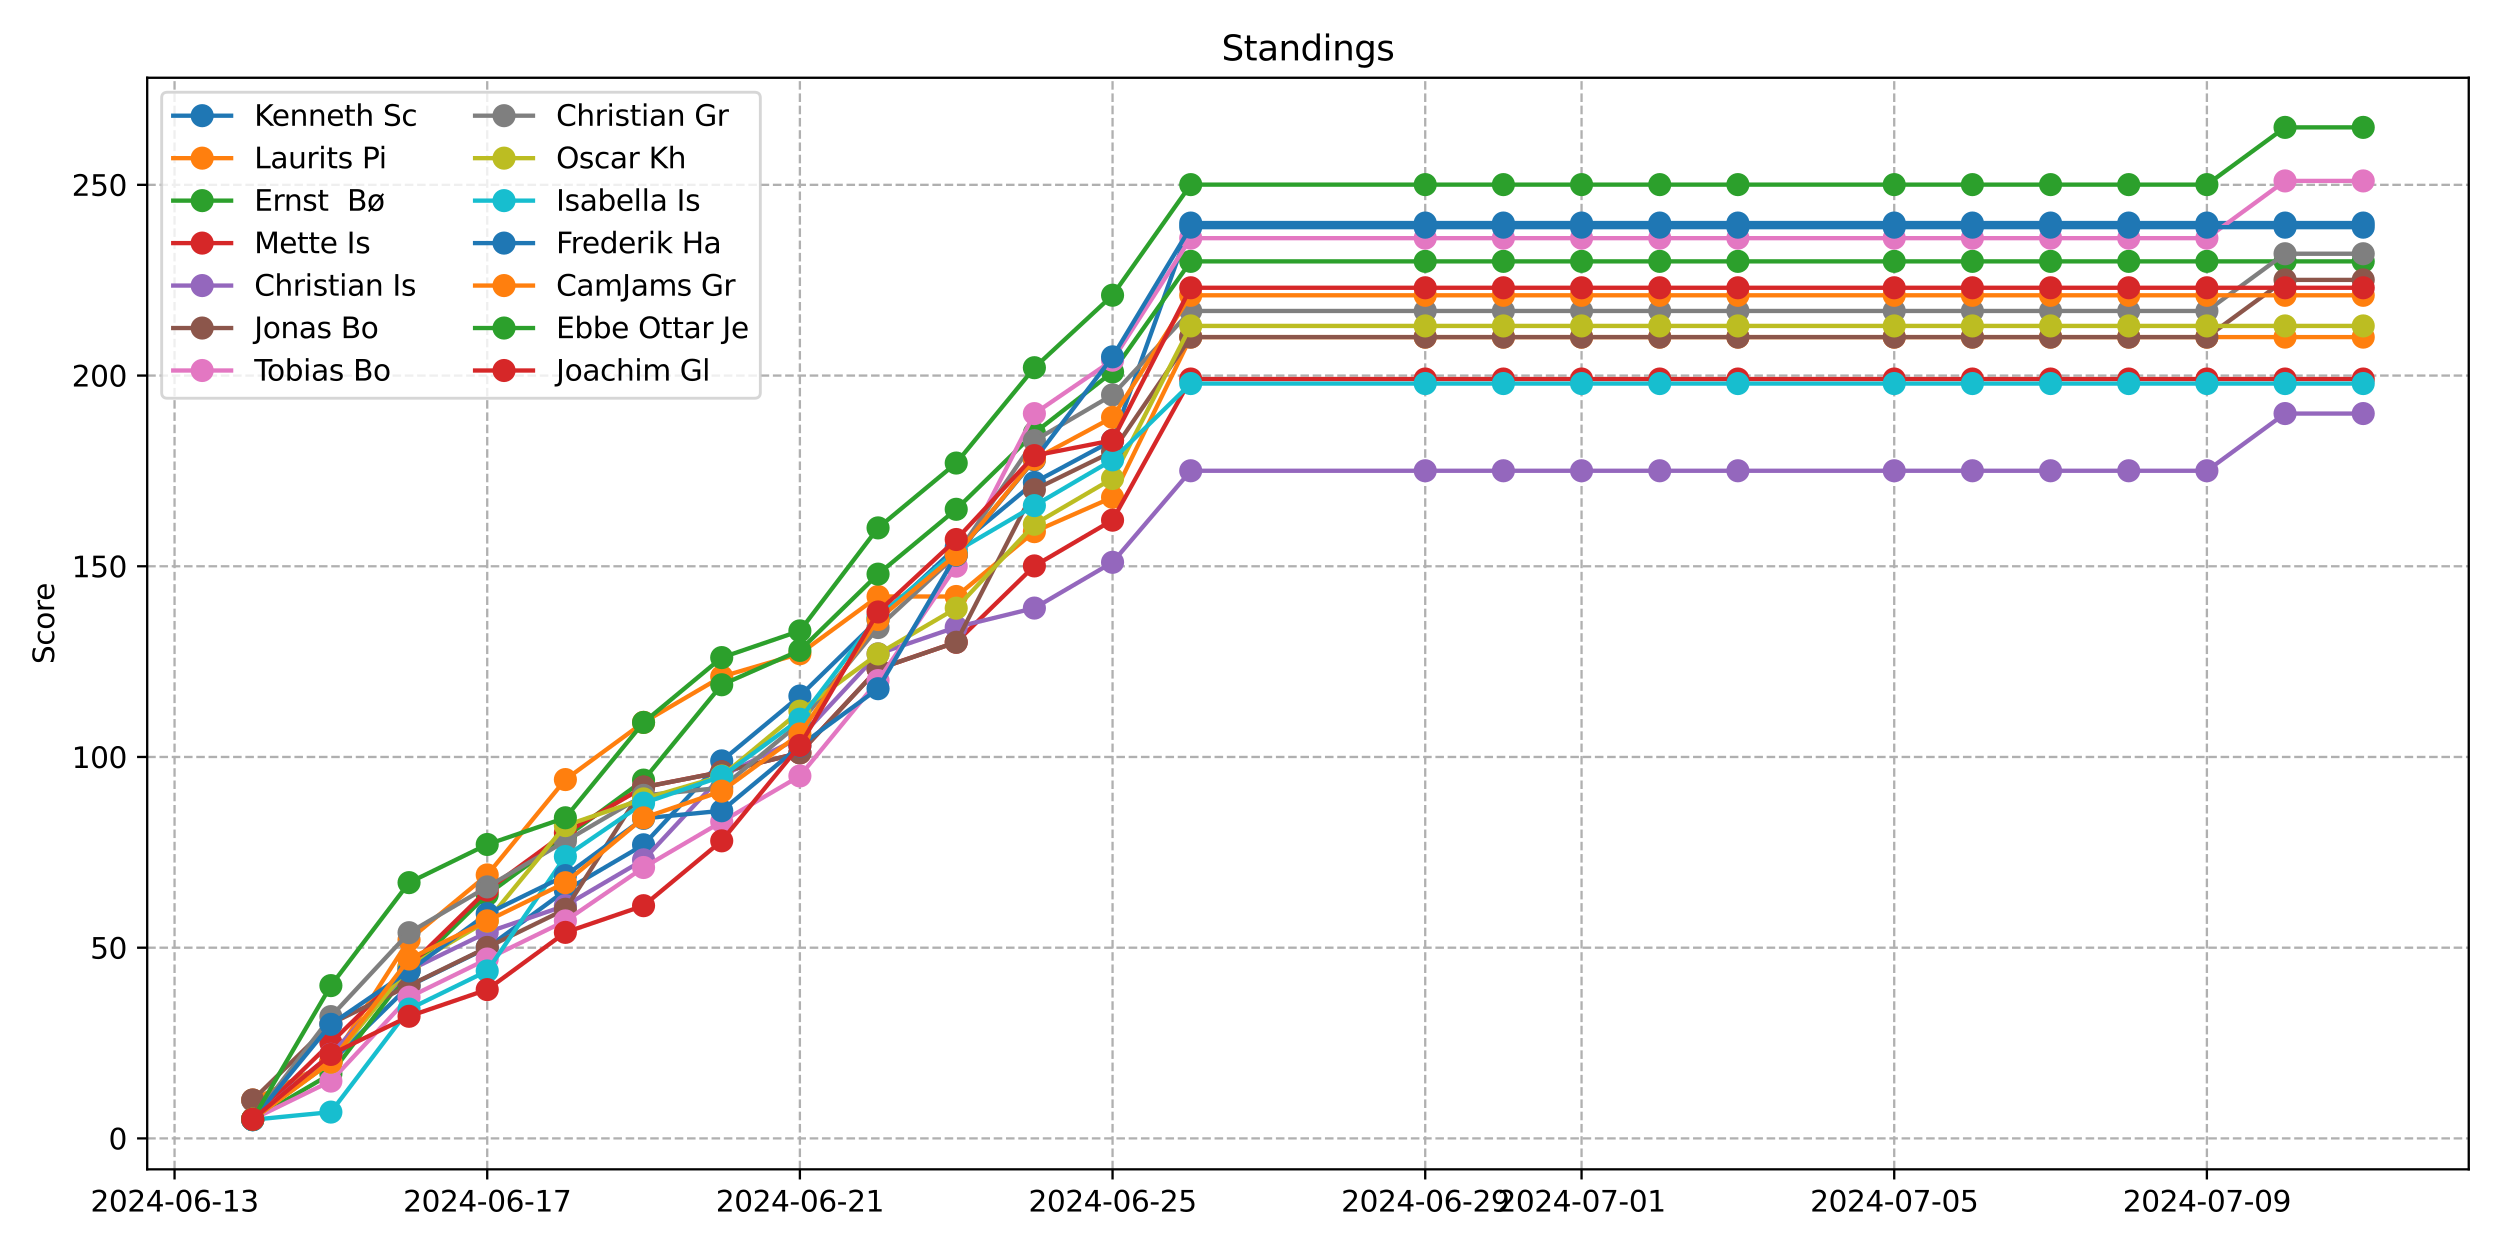 <?xml version="1.0" encoding="utf-8" standalone="no"?>
<!DOCTYPE svg PUBLIC "-//W3C//DTD SVG 1.1//EN"
  "http://www.w3.org/Graphics/SVG/1.1/DTD/svg11.dtd">
<svg xmlns:xlink="http://www.w3.org/1999/xlink" width="864pt" height="432pt" viewBox="0 0 864 432" xmlns="http://www.w3.org/2000/svg" version="1.1">
 <defs>
  <style type="text/css">*{stroke-linejoin: round; stroke-linecap: butt}</style>
 </defs>
 <g id="figure_1">
  <g id="patch_1">
   <path d="M 0 432 
L 864 432 
L 864 0 
L 0 0 
z
" style="fill: #ffffff"/>
  </g>
  <g id="axes_1">
   <g id="patch_2">
    <path d="M 50.87 404.12 
L 853.2 404.12 
L 853.2 26.88 
L 50.87 26.88 
z
" style="fill: #ffffff"/>
   </g>
   <g id="matplotlib.axis_1">
    <g id="xtick_1">
     <g id="line2d_1">
      <path d="M 60.325 404.12 
L 60.325 26.88 
" clip-path="url(#p84cc3d2f2c)" style="fill: none; stroke-dasharray: 2.96,1.28; stroke-dashoffset: 0; stroke: #b0b0b0; stroke-width: 0.8"/>
     </g>
     <g id="line2d_2">
      <defs>
       <path id="m3aa4ecdfca" d="M 0 0 
L 0 3.5 
" style="stroke: #000000; stroke-width: 0.8"/>
      </defs>
      <g>
       <use xlink:href="#m3aa4ecdfca" x="60.325" y="404.12" style="stroke: #000000; stroke-width: 0.8"/>
      </g>
     </g>
     <g id="text_1">
      <!-- 2024-06-13 -->
      <g transform="translate(31.267 418.718) scale(0.1 -0.1)">
       <defs>
        <path id="DejaVuSans-32" d="M 1228 531 
L 3431 531 
L 3431 0 
L 469 0 
L 469 531 
Q 828 903 1448 1529 
Q 2069 2156 2228 2338 
Q 2531 2678 2651 2914 
Q 2772 3150 2772 3378 
Q 2772 3750 2511 3984 
Q 2250 4219 1831 4219 
Q 1534 4219 1204 4116 
Q 875 4013 500 3803 
L 500 4441 
Q 881 4594 1212 4672 
Q 1544 4750 1819 4750 
Q 2544 4750 2975 4387 
Q 3406 4025 3406 3419 
Q 3406 3131 3298 2873 
Q 3191 2616 2906 2266 
Q 2828 2175 2409 1742 
Q 1991 1309 1228 531 
z
" transform="scale(0.016)"/>
        <path id="DejaVuSans-30" d="M 2034 4250 
Q 1547 4250 1301 3770 
Q 1056 3291 1056 2328 
Q 1056 1369 1301 889 
Q 1547 409 2034 409 
Q 2525 409 2770 889 
Q 3016 1369 3016 2328 
Q 3016 3291 2770 3770 
Q 2525 4250 2034 4250 
z
M 2034 4750 
Q 2819 4750 3233 4129 
Q 3647 3509 3647 2328 
Q 3647 1150 3233 529 
Q 2819 -91 2034 -91 
Q 1250 -91 836 529 
Q 422 1150 422 2328 
Q 422 3509 836 4129 
Q 1250 4750 2034 4750 
z
" transform="scale(0.016)"/>
        <path id="DejaVuSans-34" d="M 2419 4116 
L 825 1625 
L 2419 1625 
L 2419 4116 
z
M 2253 4666 
L 3047 4666 
L 3047 1625 
L 3713 1625 
L 3713 1100 
L 3047 1100 
L 3047 0 
L 2419 0 
L 2419 1100 
L 313 1100 
L 313 1709 
L 2253 4666 
z
" transform="scale(0.016)"/>
        <path id="DejaVuSans-2d" d="M 313 2009 
L 1997 2009 
L 1997 1497 
L 313 1497 
L 313 2009 
z
" transform="scale(0.016)"/>
        <path id="DejaVuSans-36" d="M 2113 2584 
Q 1688 2584 1439 2293 
Q 1191 2003 1191 1497 
Q 1191 994 1439 701 
Q 1688 409 2113 409 
Q 2538 409 2786 701 
Q 3034 994 3034 1497 
Q 3034 2003 2786 2293 
Q 2538 2584 2113 2584 
z
M 3366 4563 
L 3366 3988 
Q 3128 4100 2886 4159 
Q 2644 4219 2406 4219 
Q 1781 4219 1451 3797 
Q 1122 3375 1075 2522 
Q 1259 2794 1537 2939 
Q 1816 3084 2150 3084 
Q 2853 3084 3261 2657 
Q 3669 2231 3669 1497 
Q 3669 778 3244 343 
Q 2819 -91 2113 -91 
Q 1303 -91 875 529 
Q 447 1150 447 2328 
Q 447 3434 972 4092 
Q 1497 4750 2381 4750 
Q 2619 4750 2861 4703 
Q 3103 4656 3366 4563 
z
" transform="scale(0.016)"/>
        <path id="DejaVuSans-31" d="M 794 531 
L 1825 531 
L 1825 4091 
L 703 3866 
L 703 4441 
L 1819 4666 
L 2450 4666 
L 2450 531 
L 3481 531 
L 3481 0 
L 794 0 
L 794 531 
z
" transform="scale(0.016)"/>
        <path id="DejaVuSans-33" d="M 2597 2516 
Q 3050 2419 3304 2112 
Q 3559 1806 3559 1356 
Q 3559 666 3084 287 
Q 2609 -91 1734 -91 
Q 1441 -91 1130 -33 
Q 819 25 488 141 
L 488 750 
Q 750 597 1062 519 
Q 1375 441 1716 441 
Q 2309 441 2620 675 
Q 2931 909 2931 1356 
Q 2931 1769 2642 2001 
Q 2353 2234 1838 2234 
L 1294 2234 
L 1294 2753 
L 1863 2753 
Q 2328 2753 2575 2939 
Q 2822 3125 2822 3475 
Q 2822 3834 2567 4026 
Q 2313 4219 1838 4219 
Q 1578 4219 1281 4162 
Q 984 4106 628 3988 
L 628 4550 
Q 988 4650 1302 4700 
Q 1616 4750 1894 4750 
Q 2613 4750 3031 4423 
Q 3450 4097 3450 3541 
Q 3450 3153 3228 2886 
Q 3006 2619 2597 2516 
z
" transform="scale(0.016)"/>
       </defs>
       <use xlink:href="#DejaVuSans-32"/>
       <use xlink:href="#DejaVuSans-30" x="63.623"/>
       <use xlink:href="#DejaVuSans-32" x="127.246"/>
       <use xlink:href="#DejaVuSans-34" x="190.869"/>
       <use xlink:href="#DejaVuSans-2d" x="254.492"/>
       <use xlink:href="#DejaVuSans-30" x="290.576"/>
       <use xlink:href="#DejaVuSans-36" x="354.199"/>
       <use xlink:href="#DejaVuSans-2d" x="417.822"/>
       <use xlink:href="#DejaVuSans-31" x="453.906"/>
       <use xlink:href="#DejaVuSans-33" x="517.529"/>
      </g>
     </g>
    </g>
    <g id="xtick_2">
     <g id="line2d_3">
      <path d="M 168.383 404.12 
L 168.383 26.88 
" clip-path="url(#p84cc3d2f2c)" style="fill: none; stroke-dasharray: 2.96,1.28; stroke-dashoffset: 0; stroke: #b0b0b0; stroke-width: 0.8"/>
     </g>
     <g id="line2d_4">
      <g>
       <use xlink:href="#m3aa4ecdfca" x="168.383" y="404.12" style="stroke: #000000; stroke-width: 0.8"/>
      </g>
     </g>
     <g id="text_2">
      <!-- 2024-06-17 -->
      <g transform="translate(139.325 418.718) scale(0.1 -0.1)">
       <defs>
        <path id="DejaVuSans-37" d="M 525 4666 
L 3525 4666 
L 3525 4397 
L 1831 0 
L 1172 0 
L 2766 4134 
L 525 4134 
L 525 4666 
z
" transform="scale(0.016)"/>
       </defs>
       <use xlink:href="#DejaVuSans-32"/>
       <use xlink:href="#DejaVuSans-30" x="63.623"/>
       <use xlink:href="#DejaVuSans-32" x="127.246"/>
       <use xlink:href="#DejaVuSans-34" x="190.869"/>
       <use xlink:href="#DejaVuSans-2d" x="254.492"/>
       <use xlink:href="#DejaVuSans-30" x="290.576"/>
       <use xlink:href="#DejaVuSans-36" x="354.199"/>
       <use xlink:href="#DejaVuSans-2d" x="417.822"/>
       <use xlink:href="#DejaVuSans-31" x="453.906"/>
       <use xlink:href="#DejaVuSans-37" x="517.529"/>
      </g>
     </g>
    </g>
    <g id="xtick_3">
     <g id="line2d_5">
      <path d="M 276.441 404.12 
L 276.441 26.88 
" clip-path="url(#p84cc3d2f2c)" style="fill: none; stroke-dasharray: 2.96,1.28; stroke-dashoffset: 0; stroke: #b0b0b0; stroke-width: 0.8"/>
     </g>
     <g id="line2d_6">
      <g>
       <use xlink:href="#m3aa4ecdfca" x="276.441" y="404.12" style="stroke: #000000; stroke-width: 0.8"/>
      </g>
     </g>
     <g id="text_3">
      <!-- 2024-06-21 -->
      <g transform="translate(247.383 418.718) scale(0.1 -0.1)">
       <use xlink:href="#DejaVuSans-32"/>
       <use xlink:href="#DejaVuSans-30" x="63.623"/>
       <use xlink:href="#DejaVuSans-32" x="127.246"/>
       <use xlink:href="#DejaVuSans-34" x="190.869"/>
       <use xlink:href="#DejaVuSans-2d" x="254.492"/>
       <use xlink:href="#DejaVuSans-30" x="290.576"/>
       <use xlink:href="#DejaVuSans-36" x="354.199"/>
       <use xlink:href="#DejaVuSans-2d" x="417.822"/>
       <use xlink:href="#DejaVuSans-32" x="453.906"/>
       <use xlink:href="#DejaVuSans-31" x="517.529"/>
      </g>
     </g>
    </g>
    <g id="xtick_4">
     <g id="line2d_7">
      <path d="M 384.499 404.12 
L 384.499 26.88 
" clip-path="url(#p84cc3d2f2c)" style="fill: none; stroke-dasharray: 2.96,1.28; stroke-dashoffset: 0; stroke: #b0b0b0; stroke-width: 0.8"/>
     </g>
     <g id="line2d_8">
      <g>
       <use xlink:href="#m3aa4ecdfca" x="384.499" y="404.12" style="stroke: #000000; stroke-width: 0.8"/>
      </g>
     </g>
     <g id="text_4">
      <!-- 2024-06-25 -->
      <g transform="translate(355.441 418.718) scale(0.1 -0.1)">
       <defs>
        <path id="DejaVuSans-35" d="M 691 4666 
L 3169 4666 
L 3169 4134 
L 1269 4134 
L 1269 2991 
Q 1406 3038 1543 3061 
Q 1681 3084 1819 3084 
Q 2600 3084 3056 2656 
Q 3513 2228 3513 1497 
Q 3513 744 3044 326 
Q 2575 -91 1722 -91 
Q 1428 -91 1123 -41 
Q 819 9 494 109 
L 494 744 
Q 775 591 1075 516 
Q 1375 441 1709 441 
Q 2250 441 2565 725 
Q 2881 1009 2881 1497 
Q 2881 1984 2565 2268 
Q 2250 2553 1709 2553 
Q 1456 2553 1204 2497 
Q 953 2441 691 2322 
L 691 4666 
z
" transform="scale(0.016)"/>
       </defs>
       <use xlink:href="#DejaVuSans-32"/>
       <use xlink:href="#DejaVuSans-30" x="63.623"/>
       <use xlink:href="#DejaVuSans-32" x="127.246"/>
       <use xlink:href="#DejaVuSans-34" x="190.869"/>
       <use xlink:href="#DejaVuSans-2d" x="254.492"/>
       <use xlink:href="#DejaVuSans-30" x="290.576"/>
       <use xlink:href="#DejaVuSans-36" x="354.199"/>
       <use xlink:href="#DejaVuSans-2d" x="417.822"/>
       <use xlink:href="#DejaVuSans-32" x="453.906"/>
       <use xlink:href="#DejaVuSans-35" x="517.529"/>
      </g>
     </g>
    </g>
    <g id="xtick_5">
     <g id="line2d_9">
      <path d="M 492.557 404.12 
L 492.557 26.88 
" clip-path="url(#p84cc3d2f2c)" style="fill: none; stroke-dasharray: 2.96,1.28; stroke-dashoffset: 0; stroke: #b0b0b0; stroke-width: 0.8"/>
     </g>
     <g id="line2d_10">
      <g>
       <use xlink:href="#m3aa4ecdfca" x="492.557" y="404.12" style="stroke: #000000; stroke-width: 0.8"/>
      </g>
     </g>
     <g id="text_5">
      <!-- 2024-06-29 -->
      <g transform="translate(463.499 418.718) scale(0.1 -0.1)">
       <defs>
        <path id="DejaVuSans-39" d="M 703 97 
L 703 672 
Q 941 559 1184 500 
Q 1428 441 1663 441 
Q 2288 441 2617 861 
Q 2947 1281 2994 2138 
Q 2813 1869 2534 1725 
Q 2256 1581 1919 1581 
Q 1219 1581 811 2004 
Q 403 2428 403 3163 
Q 403 3881 828 4315 
Q 1253 4750 1959 4750 
Q 2769 4750 3195 4129 
Q 3622 3509 3622 2328 
Q 3622 1225 3098 567 
Q 2575 -91 1691 -91 
Q 1453 -91 1209 -44 
Q 966 3 703 97 
z
M 1959 2075 
Q 2384 2075 2632 2365 
Q 2881 2656 2881 3163 
Q 2881 3666 2632 3958 
Q 2384 4250 1959 4250 
Q 1534 4250 1286 3958 
Q 1038 3666 1038 3163 
Q 1038 2656 1286 2365 
Q 1534 2075 1959 2075 
z
" transform="scale(0.016)"/>
       </defs>
       <use xlink:href="#DejaVuSans-32"/>
       <use xlink:href="#DejaVuSans-30" x="63.623"/>
       <use xlink:href="#DejaVuSans-32" x="127.246"/>
       <use xlink:href="#DejaVuSans-34" x="190.869"/>
       <use xlink:href="#DejaVuSans-2d" x="254.492"/>
       <use xlink:href="#DejaVuSans-30" x="290.576"/>
       <use xlink:href="#DejaVuSans-36" x="354.199"/>
       <use xlink:href="#DejaVuSans-2d" x="417.822"/>
       <use xlink:href="#DejaVuSans-32" x="453.906"/>
       <use xlink:href="#DejaVuSans-39" x="517.529"/>
      </g>
     </g>
    </g>
    <g id="xtick_6">
     <g id="line2d_11">
      <path d="M 546.586 404.12 
L 546.586 26.88 
" clip-path="url(#p84cc3d2f2c)" style="fill: none; stroke-dasharray: 2.96,1.28; stroke-dashoffset: 0; stroke: #b0b0b0; stroke-width: 0.8"/>
     </g>
     <g id="line2d_12">
      <g>
       <use xlink:href="#m3aa4ecdfca" x="546.586" y="404.12" style="stroke: #000000; stroke-width: 0.8"/>
      </g>
     </g>
     <g id="text_6">
      <!-- 2024-07-01 -->
      <g transform="translate(517.528 418.718) scale(0.1 -0.1)">
       <use xlink:href="#DejaVuSans-32"/>
       <use xlink:href="#DejaVuSans-30" x="63.623"/>
       <use xlink:href="#DejaVuSans-32" x="127.246"/>
       <use xlink:href="#DejaVuSans-34" x="190.869"/>
       <use xlink:href="#DejaVuSans-2d" x="254.492"/>
       <use xlink:href="#DejaVuSans-30" x="290.576"/>
       <use xlink:href="#DejaVuSans-37" x="354.199"/>
       <use xlink:href="#DejaVuSans-2d" x="417.822"/>
       <use xlink:href="#DejaVuSans-30" x="453.906"/>
       <use xlink:href="#DejaVuSans-31" x="517.529"/>
      </g>
     </g>
    </g>
    <g id="xtick_7">
     <g id="line2d_13">
      <path d="M 654.644 404.12 
L 654.644 26.88 
" clip-path="url(#p84cc3d2f2c)" style="fill: none; stroke-dasharray: 2.96,1.28; stroke-dashoffset: 0; stroke: #b0b0b0; stroke-width: 0.8"/>
     </g>
     <g id="line2d_14">
      <g>
       <use xlink:href="#m3aa4ecdfca" x="654.644" y="404.12" style="stroke: #000000; stroke-width: 0.8"/>
      </g>
     </g>
     <g id="text_7">
      <!-- 2024-07-05 -->
      <g transform="translate(625.586 418.718) scale(0.1 -0.1)">
       <use xlink:href="#DejaVuSans-32"/>
       <use xlink:href="#DejaVuSans-30" x="63.623"/>
       <use xlink:href="#DejaVuSans-32" x="127.246"/>
       <use xlink:href="#DejaVuSans-34" x="190.869"/>
       <use xlink:href="#DejaVuSans-2d" x="254.492"/>
       <use xlink:href="#DejaVuSans-30" x="290.576"/>
       <use xlink:href="#DejaVuSans-37" x="354.199"/>
       <use xlink:href="#DejaVuSans-2d" x="417.822"/>
       <use xlink:href="#DejaVuSans-30" x="453.906"/>
       <use xlink:href="#DejaVuSans-35" x="517.529"/>
      </g>
     </g>
    </g>
    <g id="xtick_8">
     <g id="line2d_15">
      <path d="M 762.701 404.12 
L 762.701 26.88 
" clip-path="url(#p84cc3d2f2c)" style="fill: none; stroke-dasharray: 2.96,1.28; stroke-dashoffset: 0; stroke: #b0b0b0; stroke-width: 0.8"/>
     </g>
     <g id="line2d_16">
      <g>
       <use xlink:href="#m3aa4ecdfca" x="762.701" y="404.12" style="stroke: #000000; stroke-width: 0.8"/>
      </g>
     </g>
     <g id="text_8">
      <!-- 2024-07-09 -->
      <g transform="translate(733.644 418.718) scale(0.1 -0.1)">
       <use xlink:href="#DejaVuSans-32"/>
       <use xlink:href="#DejaVuSans-30" x="63.623"/>
       <use xlink:href="#DejaVuSans-32" x="127.246"/>
       <use xlink:href="#DejaVuSans-34" x="190.869"/>
       <use xlink:href="#DejaVuSans-2d" x="254.492"/>
       <use xlink:href="#DejaVuSans-30" x="290.576"/>
       <use xlink:href="#DejaVuSans-37" x="354.199"/>
       <use xlink:href="#DejaVuSans-2d" x="417.822"/>
       <use xlink:href="#DejaVuSans-30" x="453.906"/>
       <use xlink:href="#DejaVuSans-39" x="517.529"/>
      </g>
     </g>
    </g>
   </g>
   <g id="matplotlib.axis_2">
    <g id="ytick_1">
     <g id="line2d_17">
      <path d="M 50.87 393.435 
L 853.2 393.435 
" clip-path="url(#p84cc3d2f2c)" style="fill: none; stroke-dasharray: 2.96,1.28; stroke-dashoffset: 0; stroke: #b0b0b0; stroke-width: 0.8"/>
     </g>
     <g id="line2d_18">
      <defs>
       <path id="ma988b97fc5" d="M 0 0 
L -3.5 0 
" style="stroke: #000000; stroke-width: 0.8"/>
      </defs>
      <g>
       <use xlink:href="#ma988b97fc5" x="50.87" y="393.435" style="stroke: #000000; stroke-width: 0.8"/>
      </g>
     </g>
     <g id="text_9">
      <!-- 0 -->
      <g transform="translate(37.508 397.234) scale(0.1 -0.1)">
       <use xlink:href="#DejaVuSans-30"/>
      </g>
     </g>
    </g>
    <g id="ytick_2">
     <g id="line2d_19">
      <path d="M 50.87 327.524 
L 853.2 327.524 
" clip-path="url(#p84cc3d2f2c)" style="fill: none; stroke-dasharray: 2.96,1.28; stroke-dashoffset: 0; stroke: #b0b0b0; stroke-width: 0.8"/>
     </g>
     <g id="line2d_20">
      <g>
       <use xlink:href="#ma988b97fc5" x="50.87" y="327.524" style="stroke: #000000; stroke-width: 0.8"/>
      </g>
     </g>
     <g id="text_10">
      <!-- 50 -->
      <g transform="translate(31.145 331.323) scale(0.1 -0.1)">
       <use xlink:href="#DejaVuSans-35"/>
       <use xlink:href="#DejaVuSans-30" x="63.623"/>
      </g>
     </g>
    </g>
    <g id="ytick_3">
     <g id="line2d_21">
      <path d="M 50.87 261.613 
L 853.2 261.613 
" clip-path="url(#p84cc3d2f2c)" style="fill: none; stroke-dasharray: 2.96,1.28; stroke-dashoffset: 0; stroke: #b0b0b0; stroke-width: 0.8"/>
     </g>
     <g id="line2d_22">
      <g>
       <use xlink:href="#ma988b97fc5" x="50.87" y="261.613" style="stroke: #000000; stroke-width: 0.8"/>
      </g>
     </g>
     <g id="text_11">
      <!-- 100 -->
      <g transform="translate(24.782 265.412) scale(0.1 -0.1)">
       <use xlink:href="#DejaVuSans-31"/>
       <use xlink:href="#DejaVuSans-30" x="63.623"/>
       <use xlink:href="#DejaVuSans-30" x="127.246"/>
      </g>
     </g>
    </g>
    <g id="ytick_4">
     <g id="line2d_23">
      <path d="M 50.87 195.702 
L 853.2 195.702 
" clip-path="url(#p84cc3d2f2c)" style="fill: none; stroke-dasharray: 2.96,1.28; stroke-dashoffset: 0; stroke: #b0b0b0; stroke-width: 0.8"/>
     </g>
     <g id="line2d_24">
      <g>
       <use xlink:href="#ma988b97fc5" x="50.87" y="195.702" style="stroke: #000000; stroke-width: 0.8"/>
      </g>
     </g>
     <g id="text_12">
      <!-- 150 -->
      <g transform="translate(24.782 199.502) scale(0.1 -0.1)">
       <use xlink:href="#DejaVuSans-31"/>
       <use xlink:href="#DejaVuSans-35" x="63.623"/>
       <use xlink:href="#DejaVuSans-30" x="127.246"/>
      </g>
     </g>
    </g>
    <g id="ytick_5">
     <g id="line2d_25">
      <path d="M 50.87 129.792 
L 853.2 129.792 
" clip-path="url(#p84cc3d2f2c)" style="fill: none; stroke-dasharray: 2.96,1.28; stroke-dashoffset: 0; stroke: #b0b0b0; stroke-width: 0.8"/>
     </g>
     <g id="line2d_26">
      <g>
       <use xlink:href="#ma988b97fc5" x="50.87" y="129.792" style="stroke: #000000; stroke-width: 0.8"/>
      </g>
     </g>
     <g id="text_13">
      <!-- 200 -->
      <g transform="translate(24.782 133.591) scale(0.1 -0.1)">
       <use xlink:href="#DejaVuSans-32"/>
       <use xlink:href="#DejaVuSans-30" x="63.623"/>
       <use xlink:href="#DejaVuSans-30" x="127.246"/>
      </g>
     </g>
    </g>
    <g id="ytick_6">
     <g id="line2d_27">
      <path d="M 50.87 63.881 
L 853.2 63.881 
" clip-path="url(#p84cc3d2f2c)" style="fill: none; stroke-dasharray: 2.96,1.28; stroke-dashoffset: 0; stroke: #b0b0b0; stroke-width: 0.8"/>
     </g>
     <g id="line2d_28">
      <g>
       <use xlink:href="#ma988b97fc5" x="50.87" y="63.881" style="stroke: #000000; stroke-width: 0.8"/>
      </g>
     </g>
     <g id="text_14">
      <!-- 250 -->
      <g transform="translate(24.782 67.68) scale(0.1 -0.1)">
       <use xlink:href="#DejaVuSans-32"/>
       <use xlink:href="#DejaVuSans-35" x="63.623"/>
       <use xlink:href="#DejaVuSans-30" x="127.246"/>
      </g>
     </g>
    </g>
    <g id="text_15">
     <!-- Score -->
     <g transform="translate(18.703 229.502) rotate(-90) scale(0.1 -0.1)">
      <defs>
       <path id="DejaVuSans-53" d="M 3425 4513 
L 3425 3897 
Q 3066 4069 2747 4153 
Q 2428 4238 2131 4238 
Q 1616 4238 1336 4038 
Q 1056 3838 1056 3469 
Q 1056 3159 1242 3001 
Q 1428 2844 1947 2747 
L 2328 2669 
Q 3034 2534 3370 2195 
Q 3706 1856 3706 1288 
Q 3706 609 3251 259 
Q 2797 -91 1919 -91 
Q 1588 -91 1214 -16 
Q 841 59 441 206 
L 441 856 
Q 825 641 1194 531 
Q 1563 422 1919 422 
Q 2459 422 2753 634 
Q 3047 847 3047 1241 
Q 3047 1584 2836 1778 
Q 2625 1972 2144 2069 
L 1759 2144 
Q 1053 2284 737 2584 
Q 422 2884 422 3419 
Q 422 4038 858 4394 
Q 1294 4750 2059 4750 
Q 2388 4750 2728 4690 
Q 3069 4631 3425 4513 
z
" transform="scale(0.016)"/>
       <path id="DejaVuSans-63" d="M 3122 3366 
L 3122 2828 
Q 2878 2963 2633 3030 
Q 2388 3097 2138 3097 
Q 1578 3097 1268 2742 
Q 959 2388 959 1747 
Q 959 1106 1268 751 
Q 1578 397 2138 397 
Q 2388 397 2633 464 
Q 2878 531 3122 666 
L 3122 134 
Q 2881 22 2623 -34 
Q 2366 -91 2075 -91 
Q 1284 -91 818 406 
Q 353 903 353 1747 
Q 353 2603 823 3093 
Q 1294 3584 2113 3584 
Q 2378 3584 2631 3529 
Q 2884 3475 3122 3366 
z
" transform="scale(0.016)"/>
       <path id="DejaVuSans-6f" d="M 1959 3097 
Q 1497 3097 1228 2736 
Q 959 2375 959 1747 
Q 959 1119 1226 758 
Q 1494 397 1959 397 
Q 2419 397 2687 759 
Q 2956 1122 2956 1747 
Q 2956 2369 2687 2733 
Q 2419 3097 1959 3097 
z
M 1959 3584 
Q 2709 3584 3137 3096 
Q 3566 2609 3566 1747 
Q 3566 888 3137 398 
Q 2709 -91 1959 -91 
Q 1206 -91 779 398 
Q 353 888 353 1747 
Q 353 2609 779 3096 
Q 1206 3584 1959 3584 
z
" transform="scale(0.016)"/>
       <path id="DejaVuSans-72" d="M 2631 2963 
Q 2534 3019 2420 3045 
Q 2306 3072 2169 3072 
Q 1681 3072 1420 2755 
Q 1159 2438 1159 1844 
L 1159 0 
L 581 0 
L 581 3500 
L 1159 3500 
L 1159 2956 
Q 1341 3275 1631 3429 
Q 1922 3584 2338 3584 
Q 2397 3584 2469 3576 
Q 2541 3569 2628 3553 
L 2631 2963 
z
" transform="scale(0.016)"/>
       <path id="DejaVuSans-65" d="M 3597 1894 
L 3597 1613 
L 953 1613 
Q 991 1019 1311 708 
Q 1631 397 2203 397 
Q 2534 397 2845 478 
Q 3156 559 3463 722 
L 3463 178 
Q 3153 47 2828 -22 
Q 2503 -91 2169 -91 
Q 1331 -91 842 396 
Q 353 884 353 1716 
Q 353 2575 817 3079 
Q 1281 3584 2069 3584 
Q 2775 3584 3186 3129 
Q 3597 2675 3597 1894 
z
M 3022 2063 
Q 3016 2534 2758 2815 
Q 2500 3097 2075 3097 
Q 1594 3097 1305 2825 
Q 1016 2553 972 2059 
L 3022 2063 
z
" transform="scale(0.016)"/>
      </defs>
      <use xlink:href="#DejaVuSans-53"/>
      <use xlink:href="#DejaVuSans-63" x="63.477"/>
      <use xlink:href="#DejaVuSans-6f" x="118.457"/>
      <use xlink:href="#DejaVuSans-72" x="179.639"/>
      <use xlink:href="#DejaVuSans-65" x="218.502"/>
     </g>
    </g>
   </g>
   <g id="line2d_29">
    <path d="M 87.34 380.278 
L 114.354 367.096 
L 141.369 340.732 
L 168.383 327.549 
L 195.397 307.776 
L 222.412 291.958 
L 249.426 262.957 
L 276.441 240.547 
L 303.455 214.183 
L 330.47 189.137 
L 357.484 166.727 
L 384.499 152.227 
L 411.513 77.089 
L 492.557 77.089 
L 519.571 77.089 
L 546.586 77.089 
L 573.6 77.089 
L 600.615 77.089 
L 654.644 77.089 
L 681.658 77.089 
L 708.673 77.089 
L 735.687 77.089 
L 762.701 77.089 
L 789.716 77.089 
L 816.73 77.089 
" clip-path="url(#p84cc3d2f2c)" style="fill: none; stroke: #1f77b4; stroke-width: 1.5; stroke-linecap: square"/>
    <defs>
     <path id="mc9047bcd08" d="M 0 3.5 
C 0.928 3.5 1.819 3.131 2.475 2.475 
C 3.131 1.819 3.5 0.928 3.5 0 
C 3.5 -0.928 3.131 -1.819 2.475 -2.475 
C 1.819 -3.131 0.928 -3.5 0 -3.5 
C -0.928 -3.5 -1.819 -3.131 -2.475 -2.475 
C -3.131 -1.819 -3.5 -0.928 -3.5 0 
C -3.5 0.928 -3.131 1.819 -2.475 2.475 
C -1.819 3.131 -0.928 3.5 0 3.5 
z
" style="stroke: #1f77b4"/>
    </defs>
    <g clip-path="url(#p84cc3d2f2c)">
     <use xlink:href="#mc9047bcd08" x="87.34" y="380.278" style="fill: #1f77b4; stroke: #1f77b4"/>
     <use xlink:href="#mc9047bcd08" x="114.354" y="367.096" style="fill: #1f77b4; stroke: #1f77b4"/>
     <use xlink:href="#mc9047bcd08" x="141.369" y="340.732" style="fill: #1f77b4; stroke: #1f77b4"/>
     <use xlink:href="#mc9047bcd08" x="168.383" y="327.549" style="fill: #1f77b4; stroke: #1f77b4"/>
     <use xlink:href="#mc9047bcd08" x="195.397" y="307.776" style="fill: #1f77b4; stroke: #1f77b4"/>
     <use xlink:href="#mc9047bcd08" x="222.412" y="291.958" style="fill: #1f77b4; stroke: #1f77b4"/>
     <use xlink:href="#mc9047bcd08" x="249.426" y="262.957" style="fill: #1f77b4; stroke: #1f77b4"/>
     <use xlink:href="#mc9047bcd08" x="276.441" y="240.547" style="fill: #1f77b4; stroke: #1f77b4"/>
     <use xlink:href="#mc9047bcd08" x="303.455" y="214.183" style="fill: #1f77b4; stroke: #1f77b4"/>
     <use xlink:href="#mc9047bcd08" x="330.47" y="189.137" style="fill: #1f77b4; stroke: #1f77b4"/>
     <use xlink:href="#mc9047bcd08" x="357.484" y="166.727" style="fill: #1f77b4; stroke: #1f77b4"/>
     <use xlink:href="#mc9047bcd08" x="384.499" y="152.227" style="fill: #1f77b4; stroke: #1f77b4"/>
     <use xlink:href="#mc9047bcd08" x="411.513" y="77.089" style="fill: #1f77b4; stroke: #1f77b4"/>
     <use xlink:href="#mc9047bcd08" x="492.557" y="77.089" style="fill: #1f77b4; stroke: #1f77b4"/>
     <use xlink:href="#mc9047bcd08" x="519.571" y="77.089" style="fill: #1f77b4; stroke: #1f77b4"/>
     <use xlink:href="#mc9047bcd08" x="546.586" y="77.089" style="fill: #1f77b4; stroke: #1f77b4"/>
     <use xlink:href="#mc9047bcd08" x="573.6" y="77.089" style="fill: #1f77b4; stroke: #1f77b4"/>
     <use xlink:href="#mc9047bcd08" x="600.615" y="77.089" style="fill: #1f77b4; stroke: #1f77b4"/>
     <use xlink:href="#mc9047bcd08" x="654.644" y="77.089" style="fill: #1f77b4; stroke: #1f77b4"/>
     <use xlink:href="#mc9047bcd08" x="681.658" y="77.089" style="fill: #1f77b4; stroke: #1f77b4"/>
     <use xlink:href="#mc9047bcd08" x="708.673" y="77.089" style="fill: #1f77b4; stroke: #1f77b4"/>
     <use xlink:href="#mc9047bcd08" x="735.687" y="77.089" style="fill: #1f77b4; stroke: #1f77b4"/>
     <use xlink:href="#mc9047bcd08" x="762.701" y="77.089" style="fill: #1f77b4; stroke: #1f77b4"/>
     <use xlink:href="#mc9047bcd08" x="789.716" y="77.089" style="fill: #1f77b4; stroke: #1f77b4"/>
     <use xlink:href="#mc9047bcd08" x="816.73" y="77.089" style="fill: #1f77b4; stroke: #1f77b4"/>
    </g>
   </g>
   <g id="line2d_30">
    <path d="M 87.34 380.149 
L 114.354 366.967 
L 141.369 324.784 
L 168.383 302.374 
L 195.397 269.419 
L 222.412 249.646 
L 249.426 233.827 
L 276.441 225.918 
L 303.455 206.144 
L 330.47 206.144 
L 357.484 183.735 
L 384.499 171.871 
L 411.513 116.506 
L 492.557 116.506 
L 519.571 116.506 
L 546.586 116.506 
L 573.6 116.506 
L 600.615 116.506 
L 654.644 116.506 
L 681.658 116.506 
L 708.673 116.506 
L 735.687 116.506 
L 762.701 116.506 
L 789.716 116.506 
L 816.73 116.506 
" clip-path="url(#p84cc3d2f2c)" style="fill: none; stroke: #ff7f0e; stroke-width: 1.5; stroke-linecap: square"/>
    <defs>
     <path id="m00a1e4acf9" d="M 0 3.5 
C 0.928 3.5 1.819 3.131 2.475 2.475 
C 3.131 1.819 3.5 0.928 3.5 0 
C 3.5 -0.928 3.131 -1.819 2.475 -2.475 
C 1.819 -3.131 0.928 -3.5 0 -3.5 
C -0.928 -3.5 -1.819 -3.131 -2.475 -2.475 
C -3.131 -1.819 -3.5 -0.928 -3.5 0 
C -3.5 0.928 -3.131 1.819 -2.475 2.475 
C -1.819 3.131 -0.928 3.5 0 3.5 
z
" style="stroke: #ff7f0e"/>
    </defs>
    <g clip-path="url(#p84cc3d2f2c)">
     <use xlink:href="#m00a1e4acf9" x="87.34" y="380.149" style="fill: #ff7f0e; stroke: #ff7f0e"/>
     <use xlink:href="#m00a1e4acf9" x="114.354" y="366.967" style="fill: #ff7f0e; stroke: #ff7f0e"/>
     <use xlink:href="#m00a1e4acf9" x="141.369" y="324.784" style="fill: #ff7f0e; stroke: #ff7f0e"/>
     <use xlink:href="#m00a1e4acf9" x="168.383" y="302.374" style="fill: #ff7f0e; stroke: #ff7f0e"/>
     <use xlink:href="#m00a1e4acf9" x="195.397" y="269.419" style="fill: #ff7f0e; stroke: #ff7f0e"/>
     <use xlink:href="#m00a1e4acf9" x="222.412" y="249.646" style="fill: #ff7f0e; stroke: #ff7f0e"/>
     <use xlink:href="#m00a1e4acf9" x="249.426" y="233.827" style="fill: #ff7f0e; stroke: #ff7f0e"/>
     <use xlink:href="#m00a1e4acf9" x="276.441" y="225.918" style="fill: #ff7f0e; stroke: #ff7f0e"/>
     <use xlink:href="#m00a1e4acf9" x="303.455" y="206.144" style="fill: #ff7f0e; stroke: #ff7f0e"/>
     <use xlink:href="#m00a1e4acf9" x="330.47" y="206.144" style="fill: #ff7f0e; stroke: #ff7f0e"/>
     <use xlink:href="#m00a1e4acf9" x="357.484" y="183.735" style="fill: #ff7f0e; stroke: #ff7f0e"/>
     <use xlink:href="#m00a1e4acf9" x="384.499" y="171.871" style="fill: #ff7f0e; stroke: #ff7f0e"/>
     <use xlink:href="#m00a1e4acf9" x="411.513" y="116.506" style="fill: #ff7f0e; stroke: #ff7f0e"/>
     <use xlink:href="#m00a1e4acf9" x="492.557" y="116.506" style="fill: #ff7f0e; stroke: #ff7f0e"/>
     <use xlink:href="#m00a1e4acf9" x="519.571" y="116.506" style="fill: #ff7f0e; stroke: #ff7f0e"/>
     <use xlink:href="#m00a1e4acf9" x="546.586" y="116.506" style="fill: #ff7f0e; stroke: #ff7f0e"/>
     <use xlink:href="#m00a1e4acf9" x="573.6" y="116.506" style="fill: #ff7f0e; stroke: #ff7f0e"/>
     <use xlink:href="#m00a1e4acf9" x="600.615" y="116.506" style="fill: #ff7f0e; stroke: #ff7f0e"/>
     <use xlink:href="#m00a1e4acf9" x="654.644" y="116.506" style="fill: #ff7f0e; stroke: #ff7f0e"/>
     <use xlink:href="#m00a1e4acf9" x="681.658" y="116.506" style="fill: #ff7f0e; stroke: #ff7f0e"/>
     <use xlink:href="#m00a1e4acf9" x="708.673" y="116.506" style="fill: #ff7f0e; stroke: #ff7f0e"/>
     <use xlink:href="#m00a1e4acf9" x="735.687" y="116.506" style="fill: #ff7f0e; stroke: #ff7f0e"/>
     <use xlink:href="#m00a1e4acf9" x="762.701" y="116.506" style="fill: #ff7f0e; stroke: #ff7f0e"/>
     <use xlink:href="#m00a1e4acf9" x="789.716" y="116.506" style="fill: #ff7f0e; stroke: #ff7f0e"/>
     <use xlink:href="#m00a1e4acf9" x="816.73" y="116.506" style="fill: #ff7f0e; stroke: #ff7f0e"/>
    </g>
   </g>
   <g id="line2d_31">
    <path d="M 87.34 386.925 
L 114.354 371.107 
L 141.369 335.515 
L 168.383 309.151 
L 195.397 289.378 
L 222.412 269.604 
L 249.426 236.649 
L 276.441 224.785 
L 303.455 198.421 
L 330.47 176.011 
L 357.484 149.647 
L 384.499 128.555 
L 411.513 90.327 
L 492.557 90.327 
L 519.571 90.327 
L 546.586 90.327 
L 573.6 90.327 
L 600.615 90.327 
L 654.644 90.327 
L 681.658 90.327 
L 708.673 90.327 
L 735.687 90.327 
L 762.701 90.327 
L 789.716 90.327 
L 816.73 90.327 
" clip-path="url(#p84cc3d2f2c)" style="fill: none; stroke: #2ca02c; stroke-width: 1.5; stroke-linecap: square"/>
    <defs>
     <path id="m2dc23dfe15" d="M 0 3.5 
C 0.928 3.5 1.819 3.131 2.475 2.475 
C 3.131 1.819 3.5 0.928 3.5 0 
C 3.5 -0.928 3.131 -1.819 2.475 -2.475 
C 1.819 -3.131 0.928 -3.5 0 -3.5 
C -0.928 -3.5 -1.819 -3.131 -2.475 -2.475 
C -3.131 -1.819 -3.5 -0.928 -3.5 0 
C -3.5 0.928 -3.131 1.819 -2.475 2.475 
C -1.819 3.131 -0.928 3.5 0 3.5 
z
" style="stroke: #2ca02c"/>
    </defs>
    <g clip-path="url(#p84cc3d2f2c)">
     <use xlink:href="#m2dc23dfe15" x="87.34" y="386.925" style="fill: #2ca02c; stroke: #2ca02c"/>
     <use xlink:href="#m2dc23dfe15" x="114.354" y="371.107" style="fill: #2ca02c; stroke: #2ca02c"/>
     <use xlink:href="#m2dc23dfe15" x="141.369" y="335.515" style="fill: #2ca02c; stroke: #2ca02c"/>
     <use xlink:href="#m2dc23dfe15" x="168.383" y="309.151" style="fill: #2ca02c; stroke: #2ca02c"/>
     <use xlink:href="#m2dc23dfe15" x="195.397" y="289.378" style="fill: #2ca02c; stroke: #2ca02c"/>
     <use xlink:href="#m2dc23dfe15" x="222.412" y="269.604" style="fill: #2ca02c; stroke: #2ca02c"/>
     <use xlink:href="#m2dc23dfe15" x="249.426" y="236.649" style="fill: #2ca02c; stroke: #2ca02c"/>
     <use xlink:href="#m2dc23dfe15" x="276.441" y="224.785" style="fill: #2ca02c; stroke: #2ca02c"/>
     <use xlink:href="#m2dc23dfe15" x="303.455" y="198.421" style="fill: #2ca02c; stroke: #2ca02c"/>
     <use xlink:href="#m2dc23dfe15" x="330.47" y="176.011" style="fill: #2ca02c; stroke: #2ca02c"/>
     <use xlink:href="#m2dc23dfe15" x="357.484" y="149.647" style="fill: #2ca02c; stroke: #2ca02c"/>
     <use xlink:href="#m2dc23dfe15" x="384.499" y="128.555" style="fill: #2ca02c; stroke: #2ca02c"/>
     <use xlink:href="#m2dc23dfe15" x="411.513" y="90.327" style="fill: #2ca02c; stroke: #2ca02c"/>
     <use xlink:href="#m2dc23dfe15" x="492.557" y="90.327" style="fill: #2ca02c; stroke: #2ca02c"/>
     <use xlink:href="#m2dc23dfe15" x="519.571" y="90.327" style="fill: #2ca02c; stroke: #2ca02c"/>
     <use xlink:href="#m2dc23dfe15" x="546.586" y="90.327" style="fill: #2ca02c; stroke: #2ca02c"/>
     <use xlink:href="#m2dc23dfe15" x="573.6" y="90.327" style="fill: #2ca02c; stroke: #2ca02c"/>
     <use xlink:href="#m2dc23dfe15" x="600.615" y="90.327" style="fill: #2ca02c; stroke: #2ca02c"/>
     <use xlink:href="#m2dc23dfe15" x="654.644" y="90.327" style="fill: #2ca02c; stroke: #2ca02c"/>
     <use xlink:href="#m2dc23dfe15" x="681.658" y="90.327" style="fill: #2ca02c; stroke: #2ca02c"/>
     <use xlink:href="#m2dc23dfe15" x="708.673" y="90.327" style="fill: #2ca02c; stroke: #2ca02c"/>
     <use xlink:href="#m2dc23dfe15" x="735.687" y="90.327" style="fill: #2ca02c; stroke: #2ca02c"/>
     <use xlink:href="#m2dc23dfe15" x="762.701" y="90.327" style="fill: #2ca02c; stroke: #2ca02c"/>
     <use xlink:href="#m2dc23dfe15" x="789.716" y="90.327" style="fill: #2ca02c; stroke: #2ca02c"/>
     <use xlink:href="#m2dc23dfe15" x="816.73" y="90.327" style="fill: #2ca02c; stroke: #2ca02c"/>
    </g>
   </g>
   <g id="line2d_32">
    <path d="M 87.34 386.725 
L 114.354 360.361 
L 141.369 333.997 
L 168.383 307.632 
L 195.397 287.859 
L 222.412 272.041 
L 249.426 266.768 
L 276.441 260.177 
L 303.455 231.176 
L 330.47 221.948 
L 357.484 195.584 
L 384.499 179.766 
L 411.513 130.992 
L 492.557 130.992 
L 519.571 130.992 
L 546.586 130.992 
L 573.6 130.992 
L 600.615 130.992 
L 654.644 130.992 
L 681.658 130.992 
L 708.673 130.992 
L 735.687 130.992 
L 762.701 130.992 
L 789.716 130.992 
L 816.73 130.992 
" clip-path="url(#p84cc3d2f2c)" style="fill: none; stroke: #d62728; stroke-width: 1.5; stroke-linecap: square"/>
    <defs>
     <path id="meb3b3b2176" d="M 0 3.5 
C 0.928 3.5 1.819 3.131 2.475 2.475 
C 3.131 1.819 3.5 0.928 3.5 0 
C 3.5 -0.928 3.131 -1.819 2.475 -2.475 
C 1.819 -3.131 0.928 -3.5 0 -3.5 
C -0.928 -3.5 -1.819 -3.131 -2.475 -2.475 
C -3.131 -1.819 -3.5 -0.928 -3.5 0 
C -3.5 0.928 -3.131 1.819 -2.475 2.475 
C -1.819 3.131 -0.928 3.5 0 3.5 
z
" style="stroke: #d62728"/>
    </defs>
    <g clip-path="url(#p84cc3d2f2c)">
     <use xlink:href="#meb3b3b2176" x="87.34" y="386.725" style="fill: #d62728; stroke: #d62728"/>
     <use xlink:href="#meb3b3b2176" x="114.354" y="360.361" style="fill: #d62728; stroke: #d62728"/>
     <use xlink:href="#meb3b3b2176" x="141.369" y="333.997" style="fill: #d62728; stroke: #d62728"/>
     <use xlink:href="#meb3b3b2176" x="168.383" y="307.632" style="fill: #d62728; stroke: #d62728"/>
     <use xlink:href="#meb3b3b2176" x="195.397" y="287.859" style="fill: #d62728; stroke: #d62728"/>
     <use xlink:href="#meb3b3b2176" x="222.412" y="272.041" style="fill: #d62728; stroke: #d62728"/>
     <use xlink:href="#meb3b3b2176" x="249.426" y="266.768" style="fill: #d62728; stroke: #d62728"/>
     <use xlink:href="#meb3b3b2176" x="276.441" y="260.177" style="fill: #d62728; stroke: #d62728"/>
     <use xlink:href="#meb3b3b2176" x="303.455" y="231.176" style="fill: #d62728; stroke: #d62728"/>
     <use xlink:href="#meb3b3b2176" x="330.47" y="221.948" style="fill: #d62728; stroke: #d62728"/>
     <use xlink:href="#meb3b3b2176" x="357.484" y="195.584" style="fill: #d62728; stroke: #d62728"/>
     <use xlink:href="#meb3b3b2176" x="384.499" y="179.766" style="fill: #d62728; stroke: #d62728"/>
     <use xlink:href="#meb3b3b2176" x="411.513" y="130.992" style="fill: #d62728; stroke: #d62728"/>
     <use xlink:href="#meb3b3b2176" x="492.557" y="130.992" style="fill: #d62728; stroke: #d62728"/>
     <use xlink:href="#meb3b3b2176" x="519.571" y="130.992" style="fill: #d62728; stroke: #d62728"/>
     <use xlink:href="#meb3b3b2176" x="546.586" y="130.992" style="fill: #d62728; stroke: #d62728"/>
     <use xlink:href="#meb3b3b2176" x="573.6" y="130.992" style="fill: #d62728; stroke: #d62728"/>
     <use xlink:href="#meb3b3b2176" x="600.615" y="130.992" style="fill: #d62728; stroke: #d62728"/>
     <use xlink:href="#meb3b3b2176" x="654.644" y="130.992" style="fill: #d62728; stroke: #d62728"/>
     <use xlink:href="#meb3b3b2176" x="681.658" y="130.992" style="fill: #d62728; stroke: #d62728"/>
     <use xlink:href="#meb3b3b2176" x="708.673" y="130.992" style="fill: #d62728; stroke: #d62728"/>
     <use xlink:href="#meb3b3b2176" x="735.687" y="130.992" style="fill: #d62728; stroke: #d62728"/>
     <use xlink:href="#meb3b3b2176" x="762.701" y="130.992" style="fill: #d62728; stroke: #d62728"/>
     <use xlink:href="#meb3b3b2176" x="789.716" y="130.992" style="fill: #d62728; stroke: #d62728"/>
     <use xlink:href="#meb3b3b2176" x="816.73" y="130.992" style="fill: #d62728; stroke: #d62728"/>
    </g>
   </g>
   <g id="line2d_33">
    <path d="M 87.34 386.792 
L 114.354 364.383 
L 141.369 335.382 
L 168.383 322.2 
L 195.397 312.972 
L 222.412 297.154 
L 249.426 268.153 
L 276.441 254.971 
L 303.455 225.97 
L 330.47 216.742 
L 357.484 210.151 
L 384.499 194.333 
L 411.513 162.696 
L 492.557 162.696 
L 519.571 162.696 
L 546.586 162.696 
L 573.6 162.696 
L 600.615 162.696 
L 654.644 162.696 
L 681.658 162.696 
L 708.673 162.696 
L 735.687 162.696 
L 762.701 162.696 
L 789.716 142.922 
L 816.73 142.922 
" clip-path="url(#p84cc3d2f2c)" style="fill: none; stroke: #9467bd; stroke-width: 1.5; stroke-linecap: square"/>
    <defs>
     <path id="m96c0f366b6" d="M 0 3.5 
C 0.928 3.5 1.819 3.131 2.475 2.475 
C 3.131 1.819 3.5 0.928 3.5 0 
C 3.5 -0.928 3.131 -1.819 2.475 -2.475 
C 1.819 -3.131 0.928 -3.5 0 -3.5 
C -0.928 -3.5 -1.819 -3.131 -2.475 -2.475 
C -3.131 -1.819 -3.5 -0.928 -3.5 0 
C -3.5 0.928 -3.131 1.819 -2.475 2.475 
C -1.819 3.131 -0.928 3.5 0 3.5 
z
" style="stroke: #9467bd"/>
    </defs>
    <g clip-path="url(#p84cc3d2f2c)">
     <use xlink:href="#m96c0f366b6" x="87.34" y="386.792" style="fill: #9467bd; stroke: #9467bd"/>
     <use xlink:href="#m96c0f366b6" x="114.354" y="364.383" style="fill: #9467bd; stroke: #9467bd"/>
     <use xlink:href="#m96c0f366b6" x="141.369" y="335.382" style="fill: #9467bd; stroke: #9467bd"/>
     <use xlink:href="#m96c0f366b6" x="168.383" y="322.2" style="fill: #9467bd; stroke: #9467bd"/>
     <use xlink:href="#m96c0f366b6" x="195.397" y="312.972" style="fill: #9467bd; stroke: #9467bd"/>
     <use xlink:href="#m96c0f366b6" x="222.412" y="297.154" style="fill: #9467bd; stroke: #9467bd"/>
     <use xlink:href="#m96c0f366b6" x="249.426" y="268.153" style="fill: #9467bd; stroke: #9467bd"/>
     <use xlink:href="#m96c0f366b6" x="276.441" y="254.971" style="fill: #9467bd; stroke: #9467bd"/>
     <use xlink:href="#m96c0f366b6" x="303.455" y="225.97" style="fill: #9467bd; stroke: #9467bd"/>
     <use xlink:href="#m96c0f366b6" x="330.47" y="216.742" style="fill: #9467bd; stroke: #9467bd"/>
     <use xlink:href="#m96c0f366b6" x="357.484" y="210.151" style="fill: #9467bd; stroke: #9467bd"/>
     <use xlink:href="#m96c0f366b6" x="384.499" y="194.333" style="fill: #9467bd; stroke: #9467bd"/>
     <use xlink:href="#m96c0f366b6" x="411.513" y="162.696" style="fill: #9467bd; stroke: #9467bd"/>
     <use xlink:href="#m96c0f366b6" x="492.557" y="162.696" style="fill: #9467bd; stroke: #9467bd"/>
     <use xlink:href="#m96c0f366b6" x="519.571" y="162.696" style="fill: #9467bd; stroke: #9467bd"/>
     <use xlink:href="#m96c0f366b6" x="546.586" y="162.696" style="fill: #9467bd; stroke: #9467bd"/>
     <use xlink:href="#m96c0f366b6" x="573.6" y="162.696" style="fill: #9467bd; stroke: #9467bd"/>
     <use xlink:href="#m96c0f366b6" x="600.615" y="162.696" style="fill: #9467bd; stroke: #9467bd"/>
     <use xlink:href="#m96c0f366b6" x="654.644" y="162.696" style="fill: #9467bd; stroke: #9467bd"/>
     <use xlink:href="#m96c0f366b6" x="681.658" y="162.696" style="fill: #9467bd; stroke: #9467bd"/>
     <use xlink:href="#m96c0f366b6" x="708.673" y="162.696" style="fill: #9467bd; stroke: #9467bd"/>
     <use xlink:href="#m96c0f366b6" x="735.687" y="162.696" style="fill: #9467bd; stroke: #9467bd"/>
     <use xlink:href="#m96c0f366b6" x="762.701" y="162.696" style="fill: #9467bd; stroke: #9467bd"/>
     <use xlink:href="#m96c0f366b6" x="789.716" y="142.922" style="fill: #9467bd; stroke: #9467bd"/>
     <use xlink:href="#m96c0f366b6" x="816.73" y="142.922" style="fill: #9467bd; stroke: #9467bd"/>
    </g>
   </g>
   <g id="line2d_34">
    <path d="M 87.34 380.148 
L 114.354 353.784 
L 141.369 340.602 
L 168.383 327.42 
L 195.397 314.238 
L 222.412 272.055 
L 249.426 266.782 
L 276.441 260.191 
L 303.455 231.19 
L 330.47 221.963 
L 357.484 169.234 
L 384.499 156.052 
L 411.513 116.505 
L 492.557 116.505 
L 519.571 116.505 
L 546.586 116.505 
L 573.6 116.505 
L 600.615 116.505 
L 654.644 116.505 
L 681.658 116.505 
L 708.673 116.505 
L 735.687 116.505 
L 762.701 116.505 
L 789.716 96.732 
L 816.73 96.732 
" clip-path="url(#p84cc3d2f2c)" style="fill: none; stroke: #8c564b; stroke-width: 1.5; stroke-linecap: square"/>
    <defs>
     <path id="m449f814566" d="M 0 3.5 
C 0.928 3.5 1.819 3.131 2.475 2.475 
C 3.131 1.819 3.5 0.928 3.5 0 
C 3.5 -0.928 3.131 -1.819 2.475 -2.475 
C 1.819 -3.131 0.928 -3.5 0 -3.5 
C -0.928 -3.5 -1.819 -3.131 -2.475 -2.475 
C -3.131 -1.819 -3.5 -0.928 -3.5 0 
C -3.5 0.928 -3.131 1.819 -2.475 2.475 
C -1.819 3.131 -0.928 3.5 0 3.5 
z
" style="stroke: #8c564b"/>
    </defs>
    <g clip-path="url(#p84cc3d2f2c)">
     <use xlink:href="#m449f814566" x="87.34" y="380.148" style="fill: #8c564b; stroke: #8c564b"/>
     <use xlink:href="#m449f814566" x="114.354" y="353.784" style="fill: #8c564b; stroke: #8c564b"/>
     <use xlink:href="#m449f814566" x="141.369" y="340.602" style="fill: #8c564b; stroke: #8c564b"/>
     <use xlink:href="#m449f814566" x="168.383" y="327.42" style="fill: #8c564b; stroke: #8c564b"/>
     <use xlink:href="#m449f814566" x="195.397" y="314.238" style="fill: #8c564b; stroke: #8c564b"/>
     <use xlink:href="#m449f814566" x="222.412" y="272.055" style="fill: #8c564b; stroke: #8c564b"/>
     <use xlink:href="#m449f814566" x="249.426" y="266.782" style="fill: #8c564b; stroke: #8c564b"/>
     <use xlink:href="#m449f814566" x="276.441" y="260.191" style="fill: #8c564b; stroke: #8c564b"/>
     <use xlink:href="#m449f814566" x="303.455" y="231.19" style="fill: #8c564b; stroke: #8c564b"/>
     <use xlink:href="#m449f814566" x="330.47" y="221.963" style="fill: #8c564b; stroke: #8c564b"/>
     <use xlink:href="#m449f814566" x="357.484" y="169.234" style="fill: #8c564b; stroke: #8c564b"/>
     <use xlink:href="#m449f814566" x="384.499" y="156.052" style="fill: #8c564b; stroke: #8c564b"/>
     <use xlink:href="#m449f814566" x="411.513" y="116.505" style="fill: #8c564b; stroke: #8c564b"/>
     <use xlink:href="#m449f814566" x="492.557" y="116.505" style="fill: #8c564b; stroke: #8c564b"/>
     <use xlink:href="#m449f814566" x="519.571" y="116.505" style="fill: #8c564b; stroke: #8c564b"/>
     <use xlink:href="#m449f814566" x="546.586" y="116.505" style="fill: #8c564b; stroke: #8c564b"/>
     <use xlink:href="#m449f814566" x="573.6" y="116.505" style="fill: #8c564b; stroke: #8c564b"/>
     <use xlink:href="#m449f814566" x="600.615" y="116.505" style="fill: #8c564b; stroke: #8c564b"/>
     <use xlink:href="#m449f814566" x="654.644" y="116.505" style="fill: #8c564b; stroke: #8c564b"/>
     <use xlink:href="#m449f814566" x="681.658" y="116.505" style="fill: #8c564b; stroke: #8c564b"/>
     <use xlink:href="#m449f814566" x="708.673" y="116.505" style="fill: #8c564b; stroke: #8c564b"/>
     <use xlink:href="#m449f814566" x="735.687" y="116.505" style="fill: #8c564b; stroke: #8c564b"/>
     <use xlink:href="#m449f814566" x="762.701" y="116.505" style="fill: #8c564b; stroke: #8c564b"/>
     <use xlink:href="#m449f814566" x="789.716" y="96.732" style="fill: #8c564b; stroke: #8c564b"/>
     <use xlink:href="#m449f814566" x="816.73" y="96.732" style="fill: #8c564b; stroke: #8c564b"/>
    </g>
   </g>
   <g id="line2d_35">
    <path d="M 87.34 386.809 
L 114.354 373.627 
L 141.369 344.626 
L 168.383 331.444 
L 195.397 318.262 
L 222.412 299.807 
L 249.426 283.988 
L 276.441 268.169 
L 303.455 235.214 
L 330.47 195.668 
L 357.484 142.939 
L 384.499 124.484 
L 411.513 82.301 
L 492.557 82.301 
L 519.571 82.301 
L 546.586 82.301 
L 573.6 82.301 
L 600.615 82.301 
L 654.644 82.301 
L 681.658 82.301 
L 708.673 82.301 
L 735.687 82.301 
L 762.701 82.301 
L 789.716 62.528 
L 816.73 62.528 
" clip-path="url(#p84cc3d2f2c)" style="fill: none; stroke: #e377c2; stroke-width: 1.5; stroke-linecap: square"/>
    <defs>
     <path id="m96ff1ae255" d="M 0 3.5 
C 0.928 3.5 1.819 3.131 2.475 2.475 
C 3.131 1.819 3.5 0.928 3.5 0 
C 3.5 -0.928 3.131 -1.819 2.475 -2.475 
C 1.819 -3.131 0.928 -3.5 0 -3.5 
C -0.928 -3.5 -1.819 -3.131 -2.475 -2.475 
C -3.131 -1.819 -3.5 -0.928 -3.5 0 
C -3.5 0.928 -3.131 1.819 -2.475 2.475 
C -1.819 3.131 -0.928 3.5 0 3.5 
z
" style="stroke: #e377c2"/>
    </defs>
    <g clip-path="url(#p84cc3d2f2c)">
     <use xlink:href="#m96ff1ae255" x="87.34" y="386.809" style="fill: #e377c2; stroke: #e377c2"/>
     <use xlink:href="#m96ff1ae255" x="114.354" y="373.627" style="fill: #e377c2; stroke: #e377c2"/>
     <use xlink:href="#m96ff1ae255" x="141.369" y="344.626" style="fill: #e377c2; stroke: #e377c2"/>
     <use xlink:href="#m96ff1ae255" x="168.383" y="331.444" style="fill: #e377c2; stroke: #e377c2"/>
     <use xlink:href="#m96ff1ae255" x="195.397" y="318.262" style="fill: #e377c2; stroke: #e377c2"/>
     <use xlink:href="#m96ff1ae255" x="222.412" y="299.807" style="fill: #e377c2; stroke: #e377c2"/>
     <use xlink:href="#m96ff1ae255" x="249.426" y="283.988" style="fill: #e377c2; stroke: #e377c2"/>
     <use xlink:href="#m96ff1ae255" x="276.441" y="268.169" style="fill: #e377c2; stroke: #e377c2"/>
     <use xlink:href="#m96ff1ae255" x="303.455" y="235.214" style="fill: #e377c2; stroke: #e377c2"/>
     <use xlink:href="#m96ff1ae255" x="330.47" y="195.668" style="fill: #e377c2; stroke: #e377c2"/>
     <use xlink:href="#m96ff1ae255" x="357.484" y="142.939" style="fill: #e377c2; stroke: #e377c2"/>
     <use xlink:href="#m96ff1ae255" x="384.499" y="124.484" style="fill: #e377c2; stroke: #e377c2"/>
     <use xlink:href="#m96ff1ae255" x="411.513" y="82.301" style="fill: #e377c2; stroke: #e377c2"/>
     <use xlink:href="#m96ff1ae255" x="492.557" y="82.301" style="fill: #e377c2; stroke: #e377c2"/>
     <use xlink:href="#m96ff1ae255" x="519.571" y="82.301" style="fill: #e377c2; stroke: #e377c2"/>
     <use xlink:href="#m96ff1ae255" x="546.586" y="82.301" style="fill: #e377c2; stroke: #e377c2"/>
     <use xlink:href="#m96ff1ae255" x="573.6" y="82.301" style="fill: #e377c2; stroke: #e377c2"/>
     <use xlink:href="#m96ff1ae255" x="600.615" y="82.301" style="fill: #e377c2; stroke: #e377c2"/>
     <use xlink:href="#m96ff1ae255" x="654.644" y="82.301" style="fill: #e377c2; stroke: #e377c2"/>
     <use xlink:href="#m96ff1ae255" x="681.658" y="82.301" style="fill: #e377c2; stroke: #e377c2"/>
     <use xlink:href="#m96ff1ae255" x="708.673" y="82.301" style="fill: #e377c2; stroke: #e377c2"/>
     <use xlink:href="#m96ff1ae255" x="735.687" y="82.301" style="fill: #e377c2; stroke: #e377c2"/>
     <use xlink:href="#m96ff1ae255" x="762.701" y="82.301" style="fill: #e377c2; stroke: #e377c2"/>
     <use xlink:href="#m96ff1ae255" x="789.716" y="62.528" style="fill: #e377c2; stroke: #e377c2"/>
     <use xlink:href="#m96ff1ae255" x="816.73" y="62.528" style="fill: #e377c2; stroke: #e377c2"/>
    </g>
   </g>
   <g id="line2d_36">
    <path d="M 87.34 386.925 
L 114.354 351.334 
L 141.369 322.333 
L 168.383 306.514 
L 195.397 290.696 
L 222.412 274.877 
L 249.426 272.241 
L 276.441 249.831 
L 303.455 216.876 
L 330.47 191.83 
L 357.484 152.283 
L 384.499 136.465 
L 411.513 107.464 
L 492.557 107.464 
L 519.571 107.464 
L 546.586 107.464 
L 573.6 107.464 
L 600.615 107.464 
L 654.644 107.464 
L 681.658 107.464 
L 708.673 107.464 
L 735.687 107.464 
L 762.701 107.464 
L 789.716 87.691 
L 816.73 87.691 
" clip-path="url(#p84cc3d2f2c)" style="fill: none; stroke: #7f7f7f; stroke-width: 1.5; stroke-linecap: square"/>
    <defs>
     <path id="md54340b4c3" d="M 0 3.5 
C 0.928 3.5 1.819 3.131 2.475 2.475 
C 3.131 1.819 3.5 0.928 3.5 0 
C 3.5 -0.928 3.131 -1.819 2.475 -2.475 
C 1.819 -3.131 0.928 -3.5 0 -3.5 
C -0.928 -3.5 -1.819 -3.131 -2.475 -2.475 
C -3.131 -1.819 -3.5 -0.928 -3.5 0 
C -3.5 0.928 -3.131 1.819 -2.475 2.475 
C -1.819 3.131 -0.928 3.5 0 3.5 
z
" style="stroke: #7f7f7f"/>
    </defs>
    <g clip-path="url(#p84cc3d2f2c)">
     <use xlink:href="#md54340b4c3" x="87.34" y="386.925" style="fill: #7f7f7f; stroke: #7f7f7f"/>
     <use xlink:href="#md54340b4c3" x="114.354" y="351.334" style="fill: #7f7f7f; stroke: #7f7f7f"/>
     <use xlink:href="#md54340b4c3" x="141.369" y="322.333" style="fill: #7f7f7f; stroke: #7f7f7f"/>
     <use xlink:href="#md54340b4c3" x="168.383" y="306.514" style="fill: #7f7f7f; stroke: #7f7f7f"/>
     <use xlink:href="#md54340b4c3" x="195.397" y="290.696" style="fill: #7f7f7f; stroke: #7f7f7f"/>
     <use xlink:href="#md54340b4c3" x="222.412" y="274.877" style="fill: #7f7f7f; stroke: #7f7f7f"/>
     <use xlink:href="#md54340b4c3" x="249.426" y="272.241" style="fill: #7f7f7f; stroke: #7f7f7f"/>
     <use xlink:href="#md54340b4c3" x="276.441" y="249.831" style="fill: #7f7f7f; stroke: #7f7f7f"/>
     <use xlink:href="#md54340b4c3" x="303.455" y="216.876" style="fill: #7f7f7f; stroke: #7f7f7f"/>
     <use xlink:href="#md54340b4c3" x="330.47" y="191.83" style="fill: #7f7f7f; stroke: #7f7f7f"/>
     <use xlink:href="#md54340b4c3" x="357.484" y="152.283" style="fill: #7f7f7f; stroke: #7f7f7f"/>
     <use xlink:href="#md54340b4c3" x="384.499" y="136.465" style="fill: #7f7f7f; stroke: #7f7f7f"/>
     <use xlink:href="#md54340b4c3" x="411.513" y="107.464" style="fill: #7f7f7f; stroke: #7f7f7f"/>
     <use xlink:href="#md54340b4c3" x="492.557" y="107.464" style="fill: #7f7f7f; stroke: #7f7f7f"/>
     <use xlink:href="#md54340b4c3" x="519.571" y="107.464" style="fill: #7f7f7f; stroke: #7f7f7f"/>
     <use xlink:href="#md54340b4c3" x="546.586" y="107.464" style="fill: #7f7f7f; stroke: #7f7f7f"/>
     <use xlink:href="#md54340b4c3" x="573.6" y="107.464" style="fill: #7f7f7f; stroke: #7f7f7f"/>
     <use xlink:href="#md54340b4c3" x="600.615" y="107.464" style="fill: #7f7f7f; stroke: #7f7f7f"/>
     <use xlink:href="#md54340b4c3" x="654.644" y="107.464" style="fill: #7f7f7f; stroke: #7f7f7f"/>
     <use xlink:href="#md54340b4c3" x="681.658" y="107.464" style="fill: #7f7f7f; stroke: #7f7f7f"/>
     <use xlink:href="#md54340b4c3" x="708.673" y="107.464" style="fill: #7f7f7f; stroke: #7f7f7f"/>
     <use xlink:href="#md54340b4c3" x="735.687" y="107.464" style="fill: #7f7f7f; stroke: #7f7f7f"/>
     <use xlink:href="#md54340b4c3" x="762.701" y="107.464" style="fill: #7f7f7f; stroke: #7f7f7f"/>
     <use xlink:href="#md54340b4c3" x="789.716" y="87.691" style="fill: #7f7f7f; stroke: #7f7f7f"/>
     <use xlink:href="#md54340b4c3" x="816.73" y="87.691" style="fill: #7f7f7f; stroke: #7f7f7f"/>
    </g>
   </g>
   <g id="line2d_37">
    <path d="M 87.34 386.829 
L 114.354 367.056 
L 141.369 334.101 
L 168.383 318.282 
L 195.397 285.327 
L 222.412 276.099 
L 249.426 268.19 
L 276.441 245.78 
L 303.455 226.007 
L 330.47 210.188 
L 357.484 181.188 
L 384.499 165.369 
L 411.513 112.641 
L 492.557 112.641 
L 519.571 112.641 
L 546.586 112.641 
L 573.6 112.641 
L 600.615 112.641 
L 654.644 112.641 
L 681.658 112.641 
L 708.673 112.641 
L 735.687 112.641 
L 762.701 112.641 
L 789.716 112.641 
L 816.73 112.641 
" clip-path="url(#p84cc3d2f2c)" style="fill: none; stroke: #bcbd22; stroke-width: 1.5; stroke-linecap: square"/>
    <defs>
     <path id="m3d69028a93" d="M 0 3.5 
C 0.928 3.5 1.819 3.131 2.475 2.475 
C 3.131 1.819 3.5 0.928 3.5 0 
C 3.5 -0.928 3.131 -1.819 2.475 -2.475 
C 1.819 -3.131 0.928 -3.5 0 -3.5 
C -0.928 -3.5 -1.819 -3.131 -2.475 -2.475 
C -3.131 -1.819 -3.5 -0.928 -3.5 0 
C -3.5 0.928 -3.131 1.819 -2.475 2.475 
C -1.819 3.131 -0.928 3.5 0 3.5 
z
" style="stroke: #bcbd22"/>
    </defs>
    <g clip-path="url(#p84cc3d2f2c)">
     <use xlink:href="#m3d69028a93" x="87.34" y="386.829" style="fill: #bcbd22; stroke: #bcbd22"/>
     <use xlink:href="#m3d69028a93" x="114.354" y="367.056" style="fill: #bcbd22; stroke: #bcbd22"/>
     <use xlink:href="#m3d69028a93" x="141.369" y="334.101" style="fill: #bcbd22; stroke: #bcbd22"/>
     <use xlink:href="#m3d69028a93" x="168.383" y="318.282" style="fill: #bcbd22; stroke: #bcbd22"/>
     <use xlink:href="#m3d69028a93" x="195.397" y="285.327" style="fill: #bcbd22; stroke: #bcbd22"/>
     <use xlink:href="#m3d69028a93" x="222.412" y="276.099" style="fill: #bcbd22; stroke: #bcbd22"/>
     <use xlink:href="#m3d69028a93" x="249.426" y="268.19" style="fill: #bcbd22; stroke: #bcbd22"/>
     <use xlink:href="#m3d69028a93" x="276.441" y="245.78" style="fill: #bcbd22; stroke: #bcbd22"/>
     <use xlink:href="#m3d69028a93" x="303.455" y="226.007" style="fill: #bcbd22; stroke: #bcbd22"/>
     <use xlink:href="#m3d69028a93" x="330.47" y="210.188" style="fill: #bcbd22; stroke: #bcbd22"/>
     <use xlink:href="#m3d69028a93" x="357.484" y="181.188" style="fill: #bcbd22; stroke: #bcbd22"/>
     <use xlink:href="#m3d69028a93" x="384.499" y="165.369" style="fill: #bcbd22; stroke: #bcbd22"/>
     <use xlink:href="#m3d69028a93" x="411.513" y="112.641" style="fill: #bcbd22; stroke: #bcbd22"/>
     <use xlink:href="#m3d69028a93" x="492.557" y="112.641" style="fill: #bcbd22; stroke: #bcbd22"/>
     <use xlink:href="#m3d69028a93" x="519.571" y="112.641" style="fill: #bcbd22; stroke: #bcbd22"/>
     <use xlink:href="#m3d69028a93" x="546.586" y="112.641" style="fill: #bcbd22; stroke: #bcbd22"/>
     <use xlink:href="#m3d69028a93" x="573.6" y="112.641" style="fill: #bcbd22; stroke: #bcbd22"/>
     <use xlink:href="#m3d69028a93" x="600.615" y="112.641" style="fill: #bcbd22; stroke: #bcbd22"/>
     <use xlink:href="#m3d69028a93" x="654.644" y="112.641" style="fill: #bcbd22; stroke: #bcbd22"/>
     <use xlink:href="#m3d69028a93" x="681.658" y="112.641" style="fill: #bcbd22; stroke: #bcbd22"/>
     <use xlink:href="#m3d69028a93" x="708.673" y="112.641" style="fill: #bcbd22; stroke: #bcbd22"/>
     <use xlink:href="#m3d69028a93" x="735.687" y="112.641" style="fill: #bcbd22; stroke: #bcbd22"/>
     <use xlink:href="#m3d69028a93" x="762.701" y="112.641" style="fill: #bcbd22; stroke: #bcbd22"/>
     <use xlink:href="#m3d69028a93" x="789.716" y="112.641" style="fill: #bcbd22; stroke: #bcbd22"/>
     <use xlink:href="#m3d69028a93" x="816.73" y="112.641" style="fill: #bcbd22; stroke: #bcbd22"/>
    </g>
   </g>
   <g id="line2d_38">
    <path d="M 87.34 386.973 
L 114.354 384.336 
L 141.369 348.745 
L 168.383 335.562 
L 195.397 296.016 
L 222.412 277.561 
L 249.426 268.333 
L 276.441 248.56 
L 303.455 212.968 
L 330.47 190.559 
L 357.484 174.74 
L 384.499 158.922 
L 411.513 132.557 
L 492.557 132.557 
L 519.571 132.557 
L 546.586 132.557 
L 573.6 132.557 
L 600.615 132.557 
L 654.644 132.557 
L 681.658 132.557 
L 708.673 132.557 
L 735.687 132.557 
L 762.701 132.557 
L 789.716 132.557 
L 816.73 132.557 
" clip-path="url(#p84cc3d2f2c)" style="fill: none; stroke: #17becf; stroke-width: 1.5; stroke-linecap: square"/>
    <defs>
     <path id="m864f83658d" d="M 0 3.5 
C 0.928 3.5 1.819 3.131 2.475 2.475 
C 3.131 1.819 3.5 0.928 3.5 0 
C 3.5 -0.928 3.131 -1.819 2.475 -2.475 
C 1.819 -3.131 0.928 -3.5 0 -3.5 
C -0.928 -3.5 -1.819 -3.131 -2.475 -2.475 
C -3.131 -1.819 -3.5 -0.928 -3.5 0 
C -3.5 0.928 -3.131 1.819 -2.475 2.475 
C -1.819 3.131 -0.928 3.5 0 3.5 
z
" style="stroke: #17becf"/>
    </defs>
    <g clip-path="url(#p84cc3d2f2c)">
     <use xlink:href="#m864f83658d" x="87.34" y="386.973" style="fill: #17becf; stroke: #17becf"/>
     <use xlink:href="#m864f83658d" x="114.354" y="384.336" style="fill: #17becf; stroke: #17becf"/>
     <use xlink:href="#m864f83658d" x="141.369" y="348.745" style="fill: #17becf; stroke: #17becf"/>
     <use xlink:href="#m864f83658d" x="168.383" y="335.562" style="fill: #17becf; stroke: #17becf"/>
     <use xlink:href="#m864f83658d" x="195.397" y="296.016" style="fill: #17becf; stroke: #17becf"/>
     <use xlink:href="#m864f83658d" x="222.412" y="277.561" style="fill: #17becf; stroke: #17becf"/>
     <use xlink:href="#m864f83658d" x="249.426" y="268.333" style="fill: #17becf; stroke: #17becf"/>
     <use xlink:href="#m864f83658d" x="276.441" y="248.56" style="fill: #17becf; stroke: #17becf"/>
     <use xlink:href="#m864f83658d" x="303.455" y="212.968" style="fill: #17becf; stroke: #17becf"/>
     <use xlink:href="#m864f83658d" x="330.47" y="190.559" style="fill: #17becf; stroke: #17becf"/>
     <use xlink:href="#m864f83658d" x="357.484" y="174.74" style="fill: #17becf; stroke: #17becf"/>
     <use xlink:href="#m864f83658d" x="384.499" y="158.922" style="fill: #17becf; stroke: #17becf"/>
     <use xlink:href="#m864f83658d" x="411.513" y="132.557" style="fill: #17becf; stroke: #17becf"/>
     <use xlink:href="#m864f83658d" x="492.557" y="132.557" style="fill: #17becf; stroke: #17becf"/>
     <use xlink:href="#m864f83658d" x="519.571" y="132.557" style="fill: #17becf; stroke: #17becf"/>
     <use xlink:href="#m864f83658d" x="546.586" y="132.557" style="fill: #17becf; stroke: #17becf"/>
     <use xlink:href="#m864f83658d" x="573.6" y="132.557" style="fill: #17becf; stroke: #17becf"/>
     <use xlink:href="#m864f83658d" x="600.615" y="132.557" style="fill: #17becf; stroke: #17becf"/>
     <use xlink:href="#m864f83658d" x="654.644" y="132.557" style="fill: #17becf; stroke: #17becf"/>
     <use xlink:href="#m864f83658d" x="681.658" y="132.557" style="fill: #17becf; stroke: #17becf"/>
     <use xlink:href="#m864f83658d" x="708.673" y="132.557" style="fill: #17becf; stroke: #17becf"/>
     <use xlink:href="#m864f83658d" x="735.687" y="132.557" style="fill: #17becf; stroke: #17becf"/>
     <use xlink:href="#m864f83658d" x="762.701" y="132.557" style="fill: #17becf; stroke: #17becf"/>
     <use xlink:href="#m864f83658d" x="789.716" y="132.557" style="fill: #17becf; stroke: #17becf"/>
     <use xlink:href="#m864f83658d" x="816.73" y="132.557" style="fill: #17becf; stroke: #17becf"/>
    </g>
   </g>
   <g id="line2d_39">
    <path d="M 87.34 386.969 
L 114.354 354.014 
L 141.369 335.559 
L 168.383 315.785 
L 195.397 302.603 
L 222.412 282.83 
L 249.426 280.194 
L 276.441 257.784 
L 303.455 238.011 
L 330.47 191.873 
L 357.484 158.918 
L 384.499 123.326 
L 411.513 78.507 
L 492.557 78.507 
L 519.571 78.507 
L 546.586 78.507 
L 573.6 78.507 
L 600.615 78.507 
L 654.644 78.507 
L 681.658 78.507 
L 708.673 78.507 
L 735.687 78.507 
L 762.701 78.507 
L 789.716 78.507 
L 816.73 78.507 
" clip-path="url(#p84cc3d2f2c)" style="fill: none; stroke: #1f77b4; stroke-width: 1.5; stroke-linecap: square"/>
    <g clip-path="url(#p84cc3d2f2c)">
     <use xlink:href="#mc9047bcd08" x="87.34" y="386.969" style="fill: #1f77b4; stroke: #1f77b4"/>
     <use xlink:href="#mc9047bcd08" x="114.354" y="354.014" style="fill: #1f77b4; stroke: #1f77b4"/>
     <use xlink:href="#mc9047bcd08" x="141.369" y="335.559" style="fill: #1f77b4; stroke: #1f77b4"/>
     <use xlink:href="#mc9047bcd08" x="168.383" y="315.785" style="fill: #1f77b4; stroke: #1f77b4"/>
     <use xlink:href="#mc9047bcd08" x="195.397" y="302.603" style="fill: #1f77b4; stroke: #1f77b4"/>
     <use xlink:href="#mc9047bcd08" x="222.412" y="282.83" style="fill: #1f77b4; stroke: #1f77b4"/>
     <use xlink:href="#mc9047bcd08" x="249.426" y="280.194" style="fill: #1f77b4; stroke: #1f77b4"/>
     <use xlink:href="#mc9047bcd08" x="276.441" y="257.784" style="fill: #1f77b4; stroke: #1f77b4"/>
     <use xlink:href="#mc9047bcd08" x="303.455" y="238.011" style="fill: #1f77b4; stroke: #1f77b4"/>
     <use xlink:href="#mc9047bcd08" x="330.47" y="191.873" style="fill: #1f77b4; stroke: #1f77b4"/>
     <use xlink:href="#mc9047bcd08" x="357.484" y="158.918" style="fill: #1f77b4; stroke: #1f77b4"/>
     <use xlink:href="#mc9047bcd08" x="384.499" y="123.326" style="fill: #1f77b4; stroke: #1f77b4"/>
     <use xlink:href="#mc9047bcd08" x="411.513" y="78.507" style="fill: #1f77b4; stroke: #1f77b4"/>
     <use xlink:href="#mc9047bcd08" x="492.557" y="78.507" style="fill: #1f77b4; stroke: #1f77b4"/>
     <use xlink:href="#mc9047bcd08" x="519.571" y="78.507" style="fill: #1f77b4; stroke: #1f77b4"/>
     <use xlink:href="#mc9047bcd08" x="546.586" y="78.507" style="fill: #1f77b4; stroke: #1f77b4"/>
     <use xlink:href="#mc9047bcd08" x="573.6" y="78.507" style="fill: #1f77b4; stroke: #1f77b4"/>
     <use xlink:href="#mc9047bcd08" x="600.615" y="78.507" style="fill: #1f77b4; stroke: #1f77b4"/>
     <use xlink:href="#mc9047bcd08" x="654.644" y="78.507" style="fill: #1f77b4; stroke: #1f77b4"/>
     <use xlink:href="#mc9047bcd08" x="681.658" y="78.507" style="fill: #1f77b4; stroke: #1f77b4"/>
     <use xlink:href="#mc9047bcd08" x="708.673" y="78.507" style="fill: #1f77b4; stroke: #1f77b4"/>
     <use xlink:href="#mc9047bcd08" x="735.687" y="78.507" style="fill: #1f77b4; stroke: #1f77b4"/>
     <use xlink:href="#mc9047bcd08" x="762.701" y="78.507" style="fill: #1f77b4; stroke: #1f77b4"/>
     <use xlink:href="#mc9047bcd08" x="789.716" y="78.507" style="fill: #1f77b4; stroke: #1f77b4"/>
     <use xlink:href="#mc9047bcd08" x="816.73" y="78.507" style="fill: #1f77b4; stroke: #1f77b4"/>
    </g>
   </g>
   <g id="line2d_40">
    <path d="M 87.34 386.792 
L 114.354 367.019 
L 141.369 331.427 
L 168.383 318.245 
L 195.397 305.063 
L 222.412 282.653 
L 249.426 273.426 
L 276.441 253.653 
L 303.455 214.106 
L 330.47 191.697 
L 357.484 158.741 
L 384.499 144.241 
L 411.513 102.058 
L 492.557 102.058 
L 519.571 102.058 
L 546.586 102.058 
L 573.6 102.058 
L 600.615 102.058 
L 654.644 102.058 
L 681.658 102.058 
L 708.673 102.058 
L 735.687 102.058 
L 762.701 102.058 
L 789.716 102.058 
L 816.73 102.058 
" clip-path="url(#p84cc3d2f2c)" style="fill: none; stroke: #ff7f0e; stroke-width: 1.5; stroke-linecap: square"/>
    <g clip-path="url(#p84cc3d2f2c)">
     <use xlink:href="#m00a1e4acf9" x="87.34" y="386.792" style="fill: #ff7f0e; stroke: #ff7f0e"/>
     <use xlink:href="#m00a1e4acf9" x="114.354" y="367.019" style="fill: #ff7f0e; stroke: #ff7f0e"/>
     <use xlink:href="#m00a1e4acf9" x="141.369" y="331.427" style="fill: #ff7f0e; stroke: #ff7f0e"/>
     <use xlink:href="#m00a1e4acf9" x="168.383" y="318.245" style="fill: #ff7f0e; stroke: #ff7f0e"/>
     <use xlink:href="#m00a1e4acf9" x="195.397" y="305.063" style="fill: #ff7f0e; stroke: #ff7f0e"/>
     <use xlink:href="#m00a1e4acf9" x="222.412" y="282.653" style="fill: #ff7f0e; stroke: #ff7f0e"/>
     <use xlink:href="#m00a1e4acf9" x="249.426" y="273.426" style="fill: #ff7f0e; stroke: #ff7f0e"/>
     <use xlink:href="#m00a1e4acf9" x="276.441" y="253.653" style="fill: #ff7f0e; stroke: #ff7f0e"/>
     <use xlink:href="#m00a1e4acf9" x="303.455" y="214.106" style="fill: #ff7f0e; stroke: #ff7f0e"/>
     <use xlink:href="#m00a1e4acf9" x="330.47" y="191.697" style="fill: #ff7f0e; stroke: #ff7f0e"/>
     <use xlink:href="#m00a1e4acf9" x="357.484" y="158.741" style="fill: #ff7f0e; stroke: #ff7f0e"/>
     <use xlink:href="#m00a1e4acf9" x="384.499" y="144.241" style="fill: #ff7f0e; stroke: #ff7f0e"/>
     <use xlink:href="#m00a1e4acf9" x="411.513" y="102.058" style="fill: #ff7f0e; stroke: #ff7f0e"/>
     <use xlink:href="#m00a1e4acf9" x="492.557" y="102.058" style="fill: #ff7f0e; stroke: #ff7f0e"/>
     <use xlink:href="#m00a1e4acf9" x="519.571" y="102.058" style="fill: #ff7f0e; stroke: #ff7f0e"/>
     <use xlink:href="#m00a1e4acf9" x="546.586" y="102.058" style="fill: #ff7f0e; stroke: #ff7f0e"/>
     <use xlink:href="#m00a1e4acf9" x="573.6" y="102.058" style="fill: #ff7f0e; stroke: #ff7f0e"/>
     <use xlink:href="#m00a1e4acf9" x="600.615" y="102.058" style="fill: #ff7f0e; stroke: #ff7f0e"/>
     <use xlink:href="#m00a1e4acf9" x="654.644" y="102.058" style="fill: #ff7f0e; stroke: #ff7f0e"/>
     <use xlink:href="#m00a1e4acf9" x="681.658" y="102.058" style="fill: #ff7f0e; stroke: #ff7f0e"/>
     <use xlink:href="#m00a1e4acf9" x="708.673" y="102.058" style="fill: #ff7f0e; stroke: #ff7f0e"/>
     <use xlink:href="#m00a1e4acf9" x="735.687" y="102.058" style="fill: #ff7f0e; stroke: #ff7f0e"/>
     <use xlink:href="#m00a1e4acf9" x="762.701" y="102.058" style="fill: #ff7f0e; stroke: #ff7f0e"/>
     <use xlink:href="#m00a1e4acf9" x="789.716" y="102.058" style="fill: #ff7f0e; stroke: #ff7f0e"/>
     <use xlink:href="#m00a1e4acf9" x="816.73" y="102.058" style="fill: #ff7f0e; stroke: #ff7f0e"/>
    </g>
   </g>
   <g id="line2d_41">
    <path d="M 87.34 386.763 
L 114.354 340.626 
L 141.369 305.034 
L 168.383 291.852 
L 195.397 282.624 
L 222.412 249.669 
L 249.426 227.259 
L 276.441 218.032 
L 303.455 182.44 
L 330.47 160.03 
L 357.484 127.075 
L 384.499 102.029 
L 411.513 63.8 
L 492.557 63.8 
L 519.571 63.8 
L 546.586 63.8 
L 573.6 63.8 
L 600.615 63.8 
L 654.644 63.8 
L 681.658 63.8 
L 708.673 63.8 
L 735.687 63.8 
L 762.701 63.8 
L 789.716 44.027 
L 816.73 44.027 
" clip-path="url(#p84cc3d2f2c)" style="fill: none; stroke: #2ca02c; stroke-width: 1.5; stroke-linecap: square"/>
    <g clip-path="url(#p84cc3d2f2c)">
     <use xlink:href="#m2dc23dfe15" x="87.34" y="386.763" style="fill: #2ca02c; stroke: #2ca02c"/>
     <use xlink:href="#m2dc23dfe15" x="114.354" y="340.626" style="fill: #2ca02c; stroke: #2ca02c"/>
     <use xlink:href="#m2dc23dfe15" x="141.369" y="305.034" style="fill: #2ca02c; stroke: #2ca02c"/>
     <use xlink:href="#m2dc23dfe15" x="168.383" y="291.852" style="fill: #2ca02c; stroke: #2ca02c"/>
     <use xlink:href="#m2dc23dfe15" x="195.397" y="282.624" style="fill: #2ca02c; stroke: #2ca02c"/>
     <use xlink:href="#m2dc23dfe15" x="222.412" y="249.669" style="fill: #2ca02c; stroke: #2ca02c"/>
     <use xlink:href="#m2dc23dfe15" x="249.426" y="227.259" style="fill: #2ca02c; stroke: #2ca02c"/>
     <use xlink:href="#m2dc23dfe15" x="276.441" y="218.032" style="fill: #2ca02c; stroke: #2ca02c"/>
     <use xlink:href="#m2dc23dfe15" x="303.455" y="182.44" style="fill: #2ca02c; stroke: #2ca02c"/>
     <use xlink:href="#m2dc23dfe15" x="330.47" y="160.03" style="fill: #2ca02c; stroke: #2ca02c"/>
     <use xlink:href="#m2dc23dfe15" x="357.484" y="127.075" style="fill: #2ca02c; stroke: #2ca02c"/>
     <use xlink:href="#m2dc23dfe15" x="384.499" y="102.029" style="fill: #2ca02c; stroke: #2ca02c"/>
     <use xlink:href="#m2dc23dfe15" x="411.513" y="63.8" style="fill: #2ca02c; stroke: #2ca02c"/>
     <use xlink:href="#m2dc23dfe15" x="492.557" y="63.8" style="fill: #2ca02c; stroke: #2ca02c"/>
     <use xlink:href="#m2dc23dfe15" x="519.571" y="63.8" style="fill: #2ca02c; stroke: #2ca02c"/>
     <use xlink:href="#m2dc23dfe15" x="546.586" y="63.8" style="fill: #2ca02c; stroke: #2ca02c"/>
     <use xlink:href="#m2dc23dfe15" x="573.6" y="63.8" style="fill: #2ca02c; stroke: #2ca02c"/>
     <use xlink:href="#m2dc23dfe15" x="600.615" y="63.8" style="fill: #2ca02c; stroke: #2ca02c"/>
     <use xlink:href="#m2dc23dfe15" x="654.644" y="63.8" style="fill: #2ca02c; stroke: #2ca02c"/>
     <use xlink:href="#m2dc23dfe15" x="681.658" y="63.8" style="fill: #2ca02c; stroke: #2ca02c"/>
     <use xlink:href="#m2dc23dfe15" x="708.673" y="63.8" style="fill: #2ca02c; stroke: #2ca02c"/>
     <use xlink:href="#m2dc23dfe15" x="735.687" y="63.8" style="fill: #2ca02c; stroke: #2ca02c"/>
     <use xlink:href="#m2dc23dfe15" x="762.701" y="63.8" style="fill: #2ca02c; stroke: #2ca02c"/>
     <use xlink:href="#m2dc23dfe15" x="789.716" y="44.027" style="fill: #2ca02c; stroke: #2ca02c"/>
     <use xlink:href="#m2dc23dfe15" x="816.73" y="44.027" style="fill: #2ca02c; stroke: #2ca02c"/>
    </g>
   </g>
   <g id="line2d_42">
    <path d="M 87.34 386.824 
L 114.354 364.414 
L 141.369 351.232 
L 168.383 342.004 
L 195.397 322.231 
L 222.412 313.004 
L 249.426 290.594 
L 276.441 257.639 
L 303.455 211.501 
L 330.47 186.455 
L 357.484 157.454 
L 384.499 152.182 
L 411.513 99.453 
L 492.557 99.453 
L 519.571 99.453 
L 546.586 99.453 
L 573.6 99.453 
L 600.615 99.453 
L 654.644 99.453 
L 681.658 99.453 
L 708.673 99.453 
L 735.687 99.453 
L 762.701 99.453 
L 789.716 99.453 
L 816.73 99.453 
" clip-path="url(#p84cc3d2f2c)" style="fill: none; stroke: #d62728; stroke-width: 1.5; stroke-linecap: square"/>
    <g clip-path="url(#p84cc3d2f2c)">
     <use xlink:href="#meb3b3b2176" x="87.34" y="386.824" style="fill: #d62728; stroke: #d62728"/>
     <use xlink:href="#meb3b3b2176" x="114.354" y="364.414" style="fill: #d62728; stroke: #d62728"/>
     <use xlink:href="#meb3b3b2176" x="141.369" y="351.232" style="fill: #d62728; stroke: #d62728"/>
     <use xlink:href="#meb3b3b2176" x="168.383" y="342.004" style="fill: #d62728; stroke: #d62728"/>
     <use xlink:href="#meb3b3b2176" x="195.397" y="322.231" style="fill: #d62728; stroke: #d62728"/>
     <use xlink:href="#meb3b3b2176" x="222.412" y="313.004" style="fill: #d62728; stroke: #d62728"/>
     <use xlink:href="#meb3b3b2176" x="249.426" y="290.594" style="fill: #d62728; stroke: #d62728"/>
     <use xlink:href="#meb3b3b2176" x="276.441" y="257.639" style="fill: #d62728; stroke: #d62728"/>
     <use xlink:href="#meb3b3b2176" x="303.455" y="211.501" style="fill: #d62728; stroke: #d62728"/>
     <use xlink:href="#meb3b3b2176" x="330.47" y="186.455" style="fill: #d62728; stroke: #d62728"/>
     <use xlink:href="#meb3b3b2176" x="357.484" y="157.454" style="fill: #d62728; stroke: #d62728"/>
     <use xlink:href="#meb3b3b2176" x="384.499" y="152.182" style="fill: #d62728; stroke: #d62728"/>
     <use xlink:href="#meb3b3b2176" x="411.513" y="99.453" style="fill: #d62728; stroke: #d62728"/>
     <use xlink:href="#meb3b3b2176" x="492.557" y="99.453" style="fill: #d62728; stroke: #d62728"/>
     <use xlink:href="#meb3b3b2176" x="519.571" y="99.453" style="fill: #d62728; stroke: #d62728"/>
     <use xlink:href="#meb3b3b2176" x="546.586" y="99.453" style="fill: #d62728; stroke: #d62728"/>
     <use xlink:href="#meb3b3b2176" x="573.6" y="99.453" style="fill: #d62728; stroke: #d62728"/>
     <use xlink:href="#meb3b3b2176" x="600.615" y="99.453" style="fill: #d62728; stroke: #d62728"/>
     <use xlink:href="#meb3b3b2176" x="654.644" y="99.453" style="fill: #d62728; stroke: #d62728"/>
     <use xlink:href="#meb3b3b2176" x="681.658" y="99.453" style="fill: #d62728; stroke: #d62728"/>
     <use xlink:href="#meb3b3b2176" x="708.673" y="99.453" style="fill: #d62728; stroke: #d62728"/>
     <use xlink:href="#meb3b3b2176" x="735.687" y="99.453" style="fill: #d62728; stroke: #d62728"/>
     <use xlink:href="#meb3b3b2176" x="762.701" y="99.453" style="fill: #d62728; stroke: #d62728"/>
     <use xlink:href="#meb3b3b2176" x="789.716" y="99.453" style="fill: #d62728; stroke: #d62728"/>
     <use xlink:href="#meb3b3b2176" x="816.73" y="99.453" style="fill: #d62728; stroke: #d62728"/>
    </g>
   </g>
   <g id="patch_3">
    <path d="M 50.87 404.12 
L 50.87 26.88 
" style="fill: none; stroke: #000000; stroke-width: 0.8; stroke-linejoin: miter; stroke-linecap: square"/>
   </g>
   <g id="patch_4">
    <path d="M 853.2 404.12 
L 853.2 26.88 
" style="fill: none; stroke: #000000; stroke-width: 0.8; stroke-linejoin: miter; stroke-linecap: square"/>
   </g>
   <g id="patch_5">
    <path d="M 50.87 404.12 
L 853.2 404.12 
" style="fill: none; stroke: #000000; stroke-width: 0.8; stroke-linejoin: miter; stroke-linecap: square"/>
   </g>
   <g id="patch_6">
    <path d="M 50.87 26.88 
L 853.2 26.88 
" style="fill: none; stroke: #000000; stroke-width: 0.8; stroke-linejoin: miter; stroke-linecap: square"/>
   </g>
   <g id="text_16">
    <!-- Standings -->
    <g transform="translate(422.181 20.88) scale(0.12 -0.12)">
     <defs>
      <path id="DejaVuSans-74" d="M 1172 4494 
L 1172 3500 
L 2356 3500 
L 2356 3053 
L 1172 3053 
L 1172 1153 
Q 1172 725 1289 603 
Q 1406 481 1766 481 
L 2356 481 
L 2356 0 
L 1766 0 
Q 1100 0 847 248 
Q 594 497 594 1153 
L 594 3053 
L 172 3053 
L 172 3500 
L 594 3500 
L 594 4494 
L 1172 4494 
z
" transform="scale(0.016)"/>
      <path id="DejaVuSans-61" d="M 2194 1759 
Q 1497 1759 1228 1600 
Q 959 1441 959 1056 
Q 959 750 1161 570 
Q 1363 391 1709 391 
Q 2188 391 2477 730 
Q 2766 1069 2766 1631 
L 2766 1759 
L 2194 1759 
z
M 3341 1997 
L 3341 0 
L 2766 0 
L 2766 531 
Q 2569 213 2275 61 
Q 1981 -91 1556 -91 
Q 1019 -91 701 211 
Q 384 513 384 1019 
Q 384 1609 779 1909 
Q 1175 2209 1959 2209 
L 2766 2209 
L 2766 2266 
Q 2766 2663 2505 2880 
Q 2244 3097 1772 3097 
Q 1472 3097 1187 3025 
Q 903 2953 641 2809 
L 641 3341 
Q 956 3463 1253 3523 
Q 1550 3584 1831 3584 
Q 2591 3584 2966 3190 
Q 3341 2797 3341 1997 
z
" transform="scale(0.016)"/>
      <path id="DejaVuSans-6e" d="M 3513 2113 
L 3513 0 
L 2938 0 
L 2938 2094 
Q 2938 2591 2744 2837 
Q 2550 3084 2163 3084 
Q 1697 3084 1428 2787 
Q 1159 2491 1159 1978 
L 1159 0 
L 581 0 
L 581 3500 
L 1159 3500 
L 1159 2956 
Q 1366 3272 1645 3428 
Q 1925 3584 2291 3584 
Q 2894 3584 3203 3211 
Q 3513 2838 3513 2113 
z
" transform="scale(0.016)"/>
      <path id="DejaVuSans-64" d="M 2906 2969 
L 2906 4863 
L 3481 4863 
L 3481 0 
L 2906 0 
L 2906 525 
Q 2725 213 2448 61 
Q 2172 -91 1784 -91 
Q 1150 -91 751 415 
Q 353 922 353 1747 
Q 353 2572 751 3078 
Q 1150 3584 1784 3584 
Q 2172 3584 2448 3432 
Q 2725 3281 2906 2969 
z
M 947 1747 
Q 947 1113 1208 752 
Q 1469 391 1925 391 
Q 2381 391 2643 752 
Q 2906 1113 2906 1747 
Q 2906 2381 2643 2742 
Q 2381 3103 1925 3103 
Q 1469 3103 1208 2742 
Q 947 2381 947 1747 
z
" transform="scale(0.016)"/>
      <path id="DejaVuSans-69" d="M 603 3500 
L 1178 3500 
L 1178 0 
L 603 0 
L 603 3500 
z
M 603 4863 
L 1178 4863 
L 1178 4134 
L 603 4134 
L 603 4863 
z
" transform="scale(0.016)"/>
      <path id="DejaVuSans-67" d="M 2906 1791 
Q 2906 2416 2648 2759 
Q 2391 3103 1925 3103 
Q 1463 3103 1205 2759 
Q 947 2416 947 1791 
Q 947 1169 1205 825 
Q 1463 481 1925 481 
Q 2391 481 2648 825 
Q 2906 1169 2906 1791 
z
M 3481 434 
Q 3481 -459 3084 -895 
Q 2688 -1331 1869 -1331 
Q 1566 -1331 1297 -1286 
Q 1028 -1241 775 -1147 
L 775 -588 
Q 1028 -725 1275 -790 
Q 1522 -856 1778 -856 
Q 2344 -856 2625 -561 
Q 2906 -266 2906 331 
L 2906 616 
Q 2728 306 2450 153 
Q 2172 0 1784 0 
Q 1141 0 747 490 
Q 353 981 353 1791 
Q 353 2603 747 3093 
Q 1141 3584 1784 3584 
Q 2172 3584 2450 3431 
Q 2728 3278 2906 2969 
L 2906 3500 
L 3481 3500 
L 3481 434 
z
" transform="scale(0.016)"/>
      <path id="DejaVuSans-73" d="M 2834 3397 
L 2834 2853 
Q 2591 2978 2328 3040 
Q 2066 3103 1784 3103 
Q 1356 3103 1142 2972 
Q 928 2841 928 2578 
Q 928 2378 1081 2264 
Q 1234 2150 1697 2047 
L 1894 2003 
Q 2506 1872 2764 1633 
Q 3022 1394 3022 966 
Q 3022 478 2636 193 
Q 2250 -91 1575 -91 
Q 1294 -91 989 -36 
Q 684 19 347 128 
L 347 722 
Q 666 556 975 473 
Q 1284 391 1588 391 
Q 1994 391 2212 530 
Q 2431 669 2431 922 
Q 2431 1156 2273 1281 
Q 2116 1406 1581 1522 
L 1381 1569 
Q 847 1681 609 1914 
Q 372 2147 372 2553 
Q 372 3047 722 3315 
Q 1072 3584 1716 3584 
Q 2034 3584 2315 3537 
Q 2597 3491 2834 3397 
z
" transform="scale(0.016)"/>
     </defs>
     <use xlink:href="#DejaVuSans-53"/>
     <use xlink:href="#DejaVuSans-74" x="63.477"/>
     <use xlink:href="#DejaVuSans-61" x="102.686"/>
     <use xlink:href="#DejaVuSans-6e" x="163.965"/>
     <use xlink:href="#DejaVuSans-64" x="227.344"/>
     <use xlink:href="#DejaVuSans-69" x="290.82"/>
     <use xlink:href="#DejaVuSans-6e" x="318.604"/>
     <use xlink:href="#DejaVuSans-67" x="381.982"/>
     <use xlink:href="#DejaVuSans-73" x="445.459"/>
    </g>
   </g>
   <g id="legend_1">
    <g id="patch_7">
     <path d="M 57.87 137.627 
L 260.772 137.627 
Q 262.772 137.627 262.772 135.627 
L 262.772 33.88 
Q 262.772 31.88 260.772 31.88 
L 57.87 31.88 
Q 55.87 31.88 55.87 33.88 
L 55.87 135.627 
Q 55.87 137.627 57.87 137.627 
z
" style="fill: #ffffff; opacity: 0.8; stroke: #cccccc; stroke-linejoin: miter"/>
    </g>
    <g id="line2d_43">
     <path d="M 59.87 39.978 
L 69.87 39.978 
L 79.87 39.978 
" style="fill: none; stroke: #1f77b4; stroke-width: 1.5; stroke-linecap: square"/>
     <g>
      <use xlink:href="#mc9047bcd08" x="69.87" y="39.978" style="fill: #1f77b4; stroke: #1f77b4"/>
     </g>
    </g>
    <g id="text_17">
     <!-- Kenneth Sc -->
     <g transform="translate(87.87 43.478) scale(0.1 -0.1)">
      <defs>
       <path id="DejaVuSans-4b" d="M 628 4666 
L 1259 4666 
L 1259 2694 
L 3353 4666 
L 4166 4666 
L 1850 2491 
L 4331 0 
L 3500 0 
L 1259 2247 
L 1259 0 
L 628 0 
L 628 4666 
z
" transform="scale(0.016)"/>
       <path id="DejaVuSans-68" d="M 3513 2113 
L 3513 0 
L 2938 0 
L 2938 2094 
Q 2938 2591 2744 2837 
Q 2550 3084 2163 3084 
Q 1697 3084 1428 2787 
Q 1159 2491 1159 1978 
L 1159 0 
L 581 0 
L 581 4863 
L 1159 4863 
L 1159 2956 
Q 1366 3272 1645 3428 
Q 1925 3584 2291 3584 
Q 2894 3584 3203 3211 
Q 3513 2838 3513 2113 
z
" transform="scale(0.016)"/>
       <path id="DejaVuSans-20" transform="scale(0.016)"/>
      </defs>
      <use xlink:href="#DejaVuSans-4b"/>
      <use xlink:href="#DejaVuSans-65" x="60.576"/>
      <use xlink:href="#DejaVuSans-6e" x="122.1"/>
      <use xlink:href="#DejaVuSans-6e" x="185.479"/>
      <use xlink:href="#DejaVuSans-65" x="248.857"/>
      <use xlink:href="#DejaVuSans-74" x="310.381"/>
      <use xlink:href="#DejaVuSans-68" x="349.59"/>
      <use xlink:href="#DejaVuSans-20" x="412.969"/>
      <use xlink:href="#DejaVuSans-53" x="444.756"/>
      <use xlink:href="#DejaVuSans-63" x="508.232"/>
     </g>
    </g>
    <g id="line2d_44">
     <path d="M 59.87 54.657 
L 69.87 54.657 
L 79.87 54.657 
" style="fill: none; stroke: #ff7f0e; stroke-width: 1.5; stroke-linecap: square"/>
     <g>
      <use xlink:href="#m00a1e4acf9" x="69.87" y="54.657" style="fill: #ff7f0e; stroke: #ff7f0e"/>
     </g>
    </g>
    <g id="text_18">
     <!-- Laurits Pi -->
     <g transform="translate(87.87 58.157) scale(0.1 -0.1)">
      <defs>
       <path id="DejaVuSans-4c" d="M 628 4666 
L 1259 4666 
L 1259 531 
L 3531 531 
L 3531 0 
L 628 0 
L 628 4666 
z
" transform="scale(0.016)"/>
       <path id="DejaVuSans-75" d="M 544 1381 
L 544 3500 
L 1119 3500 
L 1119 1403 
Q 1119 906 1312 657 
Q 1506 409 1894 409 
Q 2359 409 2629 706 
Q 2900 1003 2900 1516 
L 2900 3500 
L 3475 3500 
L 3475 0 
L 2900 0 
L 2900 538 
Q 2691 219 2414 64 
Q 2138 -91 1772 -91 
Q 1169 -91 856 284 
Q 544 659 544 1381 
z
M 1991 3584 
L 1991 3584 
z
" transform="scale(0.016)"/>
       <path id="DejaVuSans-50" d="M 1259 4147 
L 1259 2394 
L 2053 2394 
Q 2494 2394 2734 2622 
Q 2975 2850 2975 3272 
Q 2975 3691 2734 3919 
Q 2494 4147 2053 4147 
L 1259 4147 
z
M 628 4666 
L 2053 4666 
Q 2838 4666 3239 4311 
Q 3641 3956 3641 3272 
Q 3641 2581 3239 2228 
Q 2838 1875 2053 1875 
L 1259 1875 
L 1259 0 
L 628 0 
L 628 4666 
z
" transform="scale(0.016)"/>
      </defs>
      <use xlink:href="#DejaVuSans-4c"/>
      <use xlink:href="#DejaVuSans-61" x="55.713"/>
      <use xlink:href="#DejaVuSans-75" x="116.992"/>
      <use xlink:href="#DejaVuSans-72" x="180.371"/>
      <use xlink:href="#DejaVuSans-69" x="221.484"/>
      <use xlink:href="#DejaVuSans-74" x="249.268"/>
      <use xlink:href="#DejaVuSans-73" x="288.477"/>
      <use xlink:href="#DejaVuSans-20" x="340.576"/>
      <use xlink:href="#DejaVuSans-50" x="372.363"/>
      <use xlink:href="#DejaVuSans-69" x="430.416"/>
     </g>
    </g>
    <g id="line2d_45">
     <path d="M 59.87 69.335 
L 69.87 69.335 
L 79.87 69.335 
" style="fill: none; stroke: #2ca02c; stroke-width: 1.5; stroke-linecap: square"/>
     <g>
      <use xlink:href="#m2dc23dfe15" x="69.87" y="69.335" style="fill: #2ca02c; stroke: #2ca02c"/>
     </g>
    </g>
    <g id="text_19">
     <!-- Ernst  Bø -->
     <g transform="translate(87.87 72.835) scale(0.1 -0.1)">
      <defs>
       <path id="DejaVuSans-45" d="M 628 4666 
L 3578 4666 
L 3578 4134 
L 1259 4134 
L 1259 2753 
L 3481 2753 
L 3481 2222 
L 1259 2222 
L 1259 531 
L 3634 531 
L 3634 0 
L 628 0 
L 628 4666 
z
" transform="scale(0.016)"/>
       <path id="DejaVuSans-42" d="M 1259 2228 
L 1259 519 
L 2272 519 
Q 2781 519 3026 730 
Q 3272 941 3272 1375 
Q 3272 1813 3026 2020 
Q 2781 2228 2272 2228 
L 1259 2228 
z
M 1259 4147 
L 1259 2741 
L 2194 2741 
Q 2656 2741 2882 2914 
Q 3109 3088 3109 3444 
Q 3109 3797 2882 3972 
Q 2656 4147 2194 4147 
L 1259 4147 
z
M 628 4666 
L 2241 4666 
Q 2963 4666 3353 4366 
Q 3744 4066 3744 3513 
Q 3744 3084 3544 2831 
Q 3344 2578 2956 2516 
Q 3422 2416 3680 2098 
Q 3938 1781 3938 1306 
Q 3938 681 3513 340 
Q 3088 0 2303 0 
L 628 0 
L 628 4666 
z
" transform="scale(0.016)"/>
       <path id="DejaVuSans-f8" d="M 2828 2503 
L 1306 653 
Q 1434 522 1595 459 
Q 1756 397 1959 397 
Q 2419 397 2687 759 
Q 2956 1122 2956 1747 
Q 2956 1994 2925 2176 
Q 2894 2359 2828 2503 
z
M 2606 2841 
Q 2475 2969 2314 3033 
Q 2153 3097 1959 3097 
Q 1488 3097 1223 2730 
Q 959 2363 959 1703 
Q 959 1478 989 1306 
Q 1019 1134 1081 991 
L 2606 2841 
z
M 691 519 
Q 522 759 437 1067 
Q 353 1375 353 1747 
Q 353 2609 779 3096 
Q 1206 3584 1959 3584 
Q 2250 3584 2498 3504 
Q 2747 3425 2956 3263 
L 3391 3788 
L 3688 3541 
L 3231 2981 
Q 3397 2741 3481 2431 
Q 3566 2122 3566 1747 
Q 3566 888 3137 398 
Q 2709 -91 1959 -91 
Q 1659 -91 1407 -9 
Q 1156 72 959 231 
L 525 -294 
L 225 -50 
L 691 519 
z
" transform="scale(0.016)"/>
      </defs>
      <use xlink:href="#DejaVuSans-45"/>
      <use xlink:href="#DejaVuSans-72" x="63.184"/>
      <use xlink:href="#DejaVuSans-6e" x="102.547"/>
      <use xlink:href="#DejaVuSans-73" x="165.926"/>
      <use xlink:href="#DejaVuSans-74" x="218.025"/>
      <use xlink:href="#DejaVuSans-20" x="257.234"/>
      <use xlink:href="#DejaVuSans-20" x="289.021"/>
      <use xlink:href="#DejaVuSans-42" x="320.809"/>
      <use xlink:href="#DejaVuSans-f8" x="389.412"/>
     </g>
    </g>
    <g id="line2d_46">
     <path d="M 59.87 84.013 
L 69.87 84.013 
L 79.87 84.013 
" style="fill: none; stroke: #d62728; stroke-width: 1.5; stroke-linecap: square"/>
     <g>
      <use xlink:href="#meb3b3b2176" x="69.87" y="84.013" style="fill: #d62728; stroke: #d62728"/>
     </g>
    </g>
    <g id="text_20">
     <!-- Mette Is -->
     <g transform="translate(87.87 87.513) scale(0.1 -0.1)">
      <defs>
       <path id="DejaVuSans-4d" d="M 628 4666 
L 1569 4666 
L 2759 1491 
L 3956 4666 
L 4897 4666 
L 4897 0 
L 4281 0 
L 4281 4097 
L 3078 897 
L 2444 897 
L 1241 4097 
L 1241 0 
L 628 0 
L 628 4666 
z
" transform="scale(0.016)"/>
       <path id="DejaVuSans-49" d="M 628 4666 
L 1259 4666 
L 1259 0 
L 628 0 
L 628 4666 
z
" transform="scale(0.016)"/>
      </defs>
      <use xlink:href="#DejaVuSans-4d"/>
      <use xlink:href="#DejaVuSans-65" x="86.279"/>
      <use xlink:href="#DejaVuSans-74" x="147.803"/>
      <use xlink:href="#DejaVuSans-74" x="187.012"/>
      <use xlink:href="#DejaVuSans-65" x="226.221"/>
      <use xlink:href="#DejaVuSans-20" x="287.744"/>
      <use xlink:href="#DejaVuSans-49" x="319.531"/>
      <use xlink:href="#DejaVuSans-73" x="349.023"/>
     </g>
    </g>
    <g id="line2d_47">
     <path d="M 59.87 98.691 
L 69.87 98.691 
L 79.87 98.691 
" style="fill: none; stroke: #9467bd; stroke-width: 1.5; stroke-linecap: square"/>
     <g>
      <use xlink:href="#m96c0f366b6" x="69.87" y="98.691" style="fill: #9467bd; stroke: #9467bd"/>
     </g>
    </g>
    <g id="text_21">
     <!-- Christian Is -->
     <g transform="translate(87.87 102.191) scale(0.1 -0.1)">
      <defs>
       <path id="DejaVuSans-43" d="M 4122 4306 
L 4122 3641 
Q 3803 3938 3442 4084 
Q 3081 4231 2675 4231 
Q 1875 4231 1450 3742 
Q 1025 3253 1025 2328 
Q 1025 1406 1450 917 
Q 1875 428 2675 428 
Q 3081 428 3442 575 
Q 3803 722 4122 1019 
L 4122 359 
Q 3791 134 3420 21 
Q 3050 -91 2638 -91 
Q 1578 -91 968 557 
Q 359 1206 359 2328 
Q 359 3453 968 4101 
Q 1578 4750 2638 4750 
Q 3056 4750 3426 4639 
Q 3797 4528 4122 4306 
z
" transform="scale(0.016)"/>
      </defs>
      <use xlink:href="#DejaVuSans-43"/>
      <use xlink:href="#DejaVuSans-68" x="69.824"/>
      <use xlink:href="#DejaVuSans-72" x="133.203"/>
      <use xlink:href="#DejaVuSans-69" x="174.316"/>
      <use xlink:href="#DejaVuSans-73" x="202.1"/>
      <use xlink:href="#DejaVuSans-74" x="254.199"/>
      <use xlink:href="#DejaVuSans-69" x="293.408"/>
      <use xlink:href="#DejaVuSans-61" x="321.191"/>
      <use xlink:href="#DejaVuSans-6e" x="382.471"/>
      <use xlink:href="#DejaVuSans-20" x="445.85"/>
      <use xlink:href="#DejaVuSans-49" x="477.637"/>
      <use xlink:href="#DejaVuSans-73" x="507.129"/>
     </g>
    </g>
    <g id="line2d_48">
     <path d="M 59.87 113.369 
L 69.87 113.369 
L 79.87 113.369 
" style="fill: none; stroke: #8c564b; stroke-width: 1.5; stroke-linecap: square"/>
     <g>
      <use xlink:href="#m449f814566" x="69.87" y="113.369" style="fill: #8c564b; stroke: #8c564b"/>
     </g>
    </g>
    <g id="text_22">
     <!-- Jonas Bo -->
     <g transform="translate(87.87 116.869) scale(0.1 -0.1)">
      <defs>
       <path id="DejaVuSans-4a" d="M 628 4666 
L 1259 4666 
L 1259 325 
Q 1259 -519 939 -900 
Q 619 -1281 -91 -1281 
L -331 -1281 
L -331 -750 
L -134 -750 
Q 284 -750 456 -515 
Q 628 -281 628 325 
L 628 4666 
z
" transform="scale(0.016)"/>
      </defs>
      <use xlink:href="#DejaVuSans-4a"/>
      <use xlink:href="#DejaVuSans-6f" x="29.492"/>
      <use xlink:href="#DejaVuSans-6e" x="90.674"/>
      <use xlink:href="#DejaVuSans-61" x="154.053"/>
      <use xlink:href="#DejaVuSans-73" x="215.332"/>
      <use xlink:href="#DejaVuSans-20" x="267.432"/>
      <use xlink:href="#DejaVuSans-42" x="299.219"/>
      <use xlink:href="#DejaVuSans-6f" x="367.822"/>
     </g>
    </g>
    <g id="line2d_49">
     <path d="M 59.87 128.047 
L 69.87 128.047 
L 79.87 128.047 
" style="fill: none; stroke: #e377c2; stroke-width: 1.5; stroke-linecap: square"/>
     <g>
      <use xlink:href="#m96ff1ae255" x="69.87" y="128.047" style="fill: #e377c2; stroke: #e377c2"/>
     </g>
    </g>
    <g id="text_23">
     <!-- Tobias Bo -->
     <g transform="translate(87.87 131.547) scale(0.1 -0.1)">
      <defs>
       <path id="DejaVuSans-54" d="M -19 4666 
L 3928 4666 
L 3928 4134 
L 2272 4134 
L 2272 0 
L 1638 0 
L 1638 4134 
L -19 4134 
L -19 4666 
z
" transform="scale(0.016)"/>
       <path id="DejaVuSans-62" d="M 3116 1747 
Q 3116 2381 2855 2742 
Q 2594 3103 2138 3103 
Q 1681 3103 1420 2742 
Q 1159 2381 1159 1747 
Q 1159 1113 1420 752 
Q 1681 391 2138 391 
Q 2594 391 2855 752 
Q 3116 1113 3116 1747 
z
M 1159 2969 
Q 1341 3281 1617 3432 
Q 1894 3584 2278 3584 
Q 2916 3584 3314 3078 
Q 3713 2572 3713 1747 
Q 3713 922 3314 415 
Q 2916 -91 2278 -91 
Q 1894 -91 1617 61 
Q 1341 213 1159 525 
L 1159 0 
L 581 0 
L 581 4863 
L 1159 4863 
L 1159 2969 
z
" transform="scale(0.016)"/>
      </defs>
      <use xlink:href="#DejaVuSans-54"/>
      <use xlink:href="#DejaVuSans-6f" x="44.084"/>
      <use xlink:href="#DejaVuSans-62" x="105.266"/>
      <use xlink:href="#DejaVuSans-69" x="168.742"/>
      <use xlink:href="#DejaVuSans-61" x="196.525"/>
      <use xlink:href="#DejaVuSans-73" x="257.805"/>
      <use xlink:href="#DejaVuSans-20" x="309.904"/>
      <use xlink:href="#DejaVuSans-42" x="341.691"/>
      <use xlink:href="#DejaVuSans-6f" x="410.295"/>
     </g>
    </g>
    <g id="line2d_50">
     <path d="M 164.192 39.978 
L 174.192 39.978 
L 184.192 39.978 
" style="fill: none; stroke: #7f7f7f; stroke-width: 1.5; stroke-linecap: square"/>
     <g>
      <use xlink:href="#md54340b4c3" x="174.192" y="39.978" style="fill: #7f7f7f; stroke: #7f7f7f"/>
     </g>
    </g>
    <g id="text_24">
     <!-- Christian Gr -->
     <g transform="translate(192.192 43.478) scale(0.1 -0.1)">
      <defs>
       <path id="DejaVuSans-47" d="M 3809 666 
L 3809 1919 
L 2778 1919 
L 2778 2438 
L 4434 2438 
L 4434 434 
Q 4069 175 3628 42 
Q 3188 -91 2688 -91 
Q 1594 -91 976 548 
Q 359 1188 359 2328 
Q 359 3472 976 4111 
Q 1594 4750 2688 4750 
Q 3144 4750 3555 4637 
Q 3966 4525 4313 4306 
L 4313 3634 
Q 3963 3931 3569 4081 
Q 3175 4231 2741 4231 
Q 1884 4231 1454 3753 
Q 1025 3275 1025 2328 
Q 1025 1384 1454 906 
Q 1884 428 2741 428 
Q 3075 428 3337 486 
Q 3600 544 3809 666 
z
" transform="scale(0.016)"/>
      </defs>
      <use xlink:href="#DejaVuSans-43"/>
      <use xlink:href="#DejaVuSans-68" x="69.824"/>
      <use xlink:href="#DejaVuSans-72" x="133.203"/>
      <use xlink:href="#DejaVuSans-69" x="174.316"/>
      <use xlink:href="#DejaVuSans-73" x="202.1"/>
      <use xlink:href="#DejaVuSans-74" x="254.199"/>
      <use xlink:href="#DejaVuSans-69" x="293.408"/>
      <use xlink:href="#DejaVuSans-61" x="321.191"/>
      <use xlink:href="#DejaVuSans-6e" x="382.471"/>
      <use xlink:href="#DejaVuSans-20" x="445.85"/>
      <use xlink:href="#DejaVuSans-47" x="477.637"/>
      <use xlink:href="#DejaVuSans-72" x="555.127"/>
     </g>
    </g>
    <g id="line2d_51">
     <path d="M 164.192 54.657 
L 174.192 54.657 
L 184.192 54.657 
" style="fill: none; stroke: #bcbd22; stroke-width: 1.5; stroke-linecap: square"/>
     <g>
      <use xlink:href="#m3d69028a93" x="174.192" y="54.657" style="fill: #bcbd22; stroke: #bcbd22"/>
     </g>
    </g>
    <g id="text_25">
     <!-- Oscar Kh -->
     <g transform="translate(192.192 58.157) scale(0.1 -0.1)">
      <defs>
       <path id="DejaVuSans-4f" d="M 2522 4238 
Q 1834 4238 1429 3725 
Q 1025 3213 1025 2328 
Q 1025 1447 1429 934 
Q 1834 422 2522 422 
Q 3209 422 3611 934 
Q 4013 1447 4013 2328 
Q 4013 3213 3611 3725 
Q 3209 4238 2522 4238 
z
M 2522 4750 
Q 3503 4750 4090 4092 
Q 4678 3434 4678 2328 
Q 4678 1225 4090 567 
Q 3503 -91 2522 -91 
Q 1538 -91 948 565 
Q 359 1222 359 2328 
Q 359 3434 948 4092 
Q 1538 4750 2522 4750 
z
" transform="scale(0.016)"/>
      </defs>
      <use xlink:href="#DejaVuSans-4f"/>
      <use xlink:href="#DejaVuSans-73" x="78.711"/>
      <use xlink:href="#DejaVuSans-63" x="130.811"/>
      <use xlink:href="#DejaVuSans-61" x="185.791"/>
      <use xlink:href="#DejaVuSans-72" x="247.07"/>
      <use xlink:href="#DejaVuSans-20" x="288.184"/>
      <use xlink:href="#DejaVuSans-4b" x="319.971"/>
      <use xlink:href="#DejaVuSans-68" x="385.547"/>
     </g>
    </g>
    <g id="line2d_52">
     <path d="M 164.192 69.335 
L 174.192 69.335 
L 184.192 69.335 
" style="fill: none; stroke: #17becf; stroke-width: 1.5; stroke-linecap: square"/>
     <g>
      <use xlink:href="#m864f83658d" x="174.192" y="69.335" style="fill: #17becf; stroke: #17becf"/>
     </g>
    </g>
    <g id="text_26">
     <!-- Isabella Is -->
     <g transform="translate(192.192 72.835) scale(0.1 -0.1)">
      <defs>
       <path id="DejaVuSans-6c" d="M 603 4863 
L 1178 4863 
L 1178 0 
L 603 0 
L 603 4863 
z
" transform="scale(0.016)"/>
      </defs>
      <use xlink:href="#DejaVuSans-49"/>
      <use xlink:href="#DejaVuSans-73" x="29.492"/>
      <use xlink:href="#DejaVuSans-61" x="81.592"/>
      <use xlink:href="#DejaVuSans-62" x="142.871"/>
      <use xlink:href="#DejaVuSans-65" x="206.348"/>
      <use xlink:href="#DejaVuSans-6c" x="267.871"/>
      <use xlink:href="#DejaVuSans-6c" x="295.654"/>
      <use xlink:href="#DejaVuSans-61" x="323.438"/>
      <use xlink:href="#DejaVuSans-20" x="384.717"/>
      <use xlink:href="#DejaVuSans-49" x="416.504"/>
      <use xlink:href="#DejaVuSans-73" x="445.996"/>
     </g>
    </g>
    <g id="line2d_53">
     <path d="M 164.192 84.013 
L 174.192 84.013 
L 184.192 84.013 
" style="fill: none; stroke: #1f77b4; stroke-width: 1.5; stroke-linecap: square"/>
     <g>
      <use xlink:href="#mc9047bcd08" x="174.192" y="84.013" style="fill: #1f77b4; stroke: #1f77b4"/>
     </g>
    </g>
    <g id="text_27">
     <!-- Frederik Ha -->
     <g transform="translate(192.192 87.513) scale(0.1 -0.1)">
      <defs>
       <path id="DejaVuSans-46" d="M 628 4666 
L 3309 4666 
L 3309 4134 
L 1259 4134 
L 1259 2759 
L 3109 2759 
L 3109 2228 
L 1259 2228 
L 1259 0 
L 628 0 
L 628 4666 
z
" transform="scale(0.016)"/>
       <path id="DejaVuSans-6b" d="M 581 4863 
L 1159 4863 
L 1159 1991 
L 2875 3500 
L 3609 3500 
L 1753 1863 
L 3688 0 
L 2938 0 
L 1159 1709 
L 1159 0 
L 581 0 
L 581 4863 
z
" transform="scale(0.016)"/>
       <path id="DejaVuSans-48" d="M 628 4666 
L 1259 4666 
L 1259 2753 
L 3553 2753 
L 3553 4666 
L 4184 4666 
L 4184 0 
L 3553 0 
L 3553 2222 
L 1259 2222 
L 1259 0 
L 628 0 
L 628 4666 
z
" transform="scale(0.016)"/>
      </defs>
      <use xlink:href="#DejaVuSans-46"/>
      <use xlink:href="#DejaVuSans-72" x="50.27"/>
      <use xlink:href="#DejaVuSans-65" x="89.133"/>
      <use xlink:href="#DejaVuSans-64" x="150.656"/>
      <use xlink:href="#DejaVuSans-65" x="214.133"/>
      <use xlink:href="#DejaVuSans-72" x="275.656"/>
      <use xlink:href="#DejaVuSans-69" x="316.77"/>
      <use xlink:href="#DejaVuSans-6b" x="344.553"/>
      <use xlink:href="#DejaVuSans-20" x="402.463"/>
      <use xlink:href="#DejaVuSans-48" x="434.25"/>
      <use xlink:href="#DejaVuSans-61" x="509.445"/>
     </g>
    </g>
    <g id="line2d_54">
     <path d="M 164.192 98.691 
L 174.192 98.691 
L 184.192 98.691 
" style="fill: none; stroke: #ff7f0e; stroke-width: 1.5; stroke-linecap: square"/>
     <g>
      <use xlink:href="#m00a1e4acf9" x="174.192" y="98.691" style="fill: #ff7f0e; stroke: #ff7f0e"/>
     </g>
    </g>
    <g id="text_28">
     <!-- CamJams Gr -->
     <g transform="translate(192.192 102.191) scale(0.1 -0.1)">
      <defs>
       <path id="DejaVuSans-6d" d="M 3328 2828 
Q 3544 3216 3844 3400 
Q 4144 3584 4550 3584 
Q 5097 3584 5394 3201 
Q 5691 2819 5691 2113 
L 5691 0 
L 5113 0 
L 5113 2094 
Q 5113 2597 4934 2840 
Q 4756 3084 4391 3084 
Q 3944 3084 3684 2787 
Q 3425 2491 3425 1978 
L 3425 0 
L 2847 0 
L 2847 2094 
Q 2847 2600 2669 2842 
Q 2491 3084 2119 3084 
Q 1678 3084 1418 2786 
Q 1159 2488 1159 1978 
L 1159 0 
L 581 0 
L 581 3500 
L 1159 3500 
L 1159 2956 
Q 1356 3278 1631 3431 
Q 1906 3584 2284 3584 
Q 2666 3584 2933 3390 
Q 3200 3197 3328 2828 
z
" transform="scale(0.016)"/>
      </defs>
      <use xlink:href="#DejaVuSans-43"/>
      <use xlink:href="#DejaVuSans-61" x="69.824"/>
      <use xlink:href="#DejaVuSans-6d" x="131.104"/>
      <use xlink:href="#DejaVuSans-4a" x="228.516"/>
      <use xlink:href="#DejaVuSans-61" x="258.008"/>
      <use xlink:href="#DejaVuSans-6d" x="319.287"/>
      <use xlink:href="#DejaVuSans-73" x="416.699"/>
      <use xlink:href="#DejaVuSans-20" x="468.799"/>
      <use xlink:href="#DejaVuSans-47" x="500.586"/>
      <use xlink:href="#DejaVuSans-72" x="578.076"/>
     </g>
    </g>
    <g id="line2d_55">
     <path d="M 164.192 113.369 
L 174.192 113.369 
L 184.192 113.369 
" style="fill: none; stroke: #2ca02c; stroke-width: 1.5; stroke-linecap: square"/>
     <g>
      <use xlink:href="#m2dc23dfe15" x="174.192" y="113.369" style="fill: #2ca02c; stroke: #2ca02c"/>
     </g>
    </g>
    <g id="text_29">
     <!-- Ebbe Ottar Je -->
     <g transform="translate(192.192 116.869) scale(0.1 -0.1)">
      <use xlink:href="#DejaVuSans-45"/>
      <use xlink:href="#DejaVuSans-62" x="63.184"/>
      <use xlink:href="#DejaVuSans-62" x="126.66"/>
      <use xlink:href="#DejaVuSans-65" x="190.137"/>
      <use xlink:href="#DejaVuSans-20" x="251.66"/>
      <use xlink:href="#DejaVuSans-4f" x="283.447"/>
      <use xlink:href="#DejaVuSans-74" x="362.158"/>
      <use xlink:href="#DejaVuSans-74" x="401.367"/>
      <use xlink:href="#DejaVuSans-61" x="440.576"/>
      <use xlink:href="#DejaVuSans-72" x="501.855"/>
      <use xlink:href="#DejaVuSans-20" x="542.969"/>
      <use xlink:href="#DejaVuSans-4a" x="574.756"/>
      <use xlink:href="#DejaVuSans-65" x="604.248"/>
     </g>
    </g>
    <g id="line2d_56">
     <path d="M 164.192 128.047 
L 174.192 128.047 
L 184.192 128.047 
" style="fill: none; stroke: #d62728; stroke-width: 1.5; stroke-linecap: square"/>
     <g>
      <use xlink:href="#meb3b3b2176" x="174.192" y="128.047" style="fill: #d62728; stroke: #d62728"/>
     </g>
    </g>
    <g id="text_30">
     <!-- Joachim Gl -->
     <g transform="translate(192.192 131.547) scale(0.1 -0.1)">
      <use xlink:href="#DejaVuSans-4a"/>
      <use xlink:href="#DejaVuSans-6f" x="29.492"/>
      <use xlink:href="#DejaVuSans-61" x="90.674"/>
      <use xlink:href="#DejaVuSans-63" x="151.953"/>
      <use xlink:href="#DejaVuSans-68" x="206.934"/>
      <use xlink:href="#DejaVuSans-69" x="270.312"/>
      <use xlink:href="#DejaVuSans-6d" x="298.096"/>
      <use xlink:href="#DejaVuSans-20" x="395.508"/>
      <use xlink:href="#DejaVuSans-47" x="427.295"/>
      <use xlink:href="#DejaVuSans-6c" x="504.785"/>
     </g>
    </g>
   </g>
  </g>
 </g>
 <defs>
  <clipPath id="p84cc3d2f2c">
   <rect x="50.87" y="26.88" width="802.33" height="377.24"/>
  </clipPath>
 </defs>
</svg>
